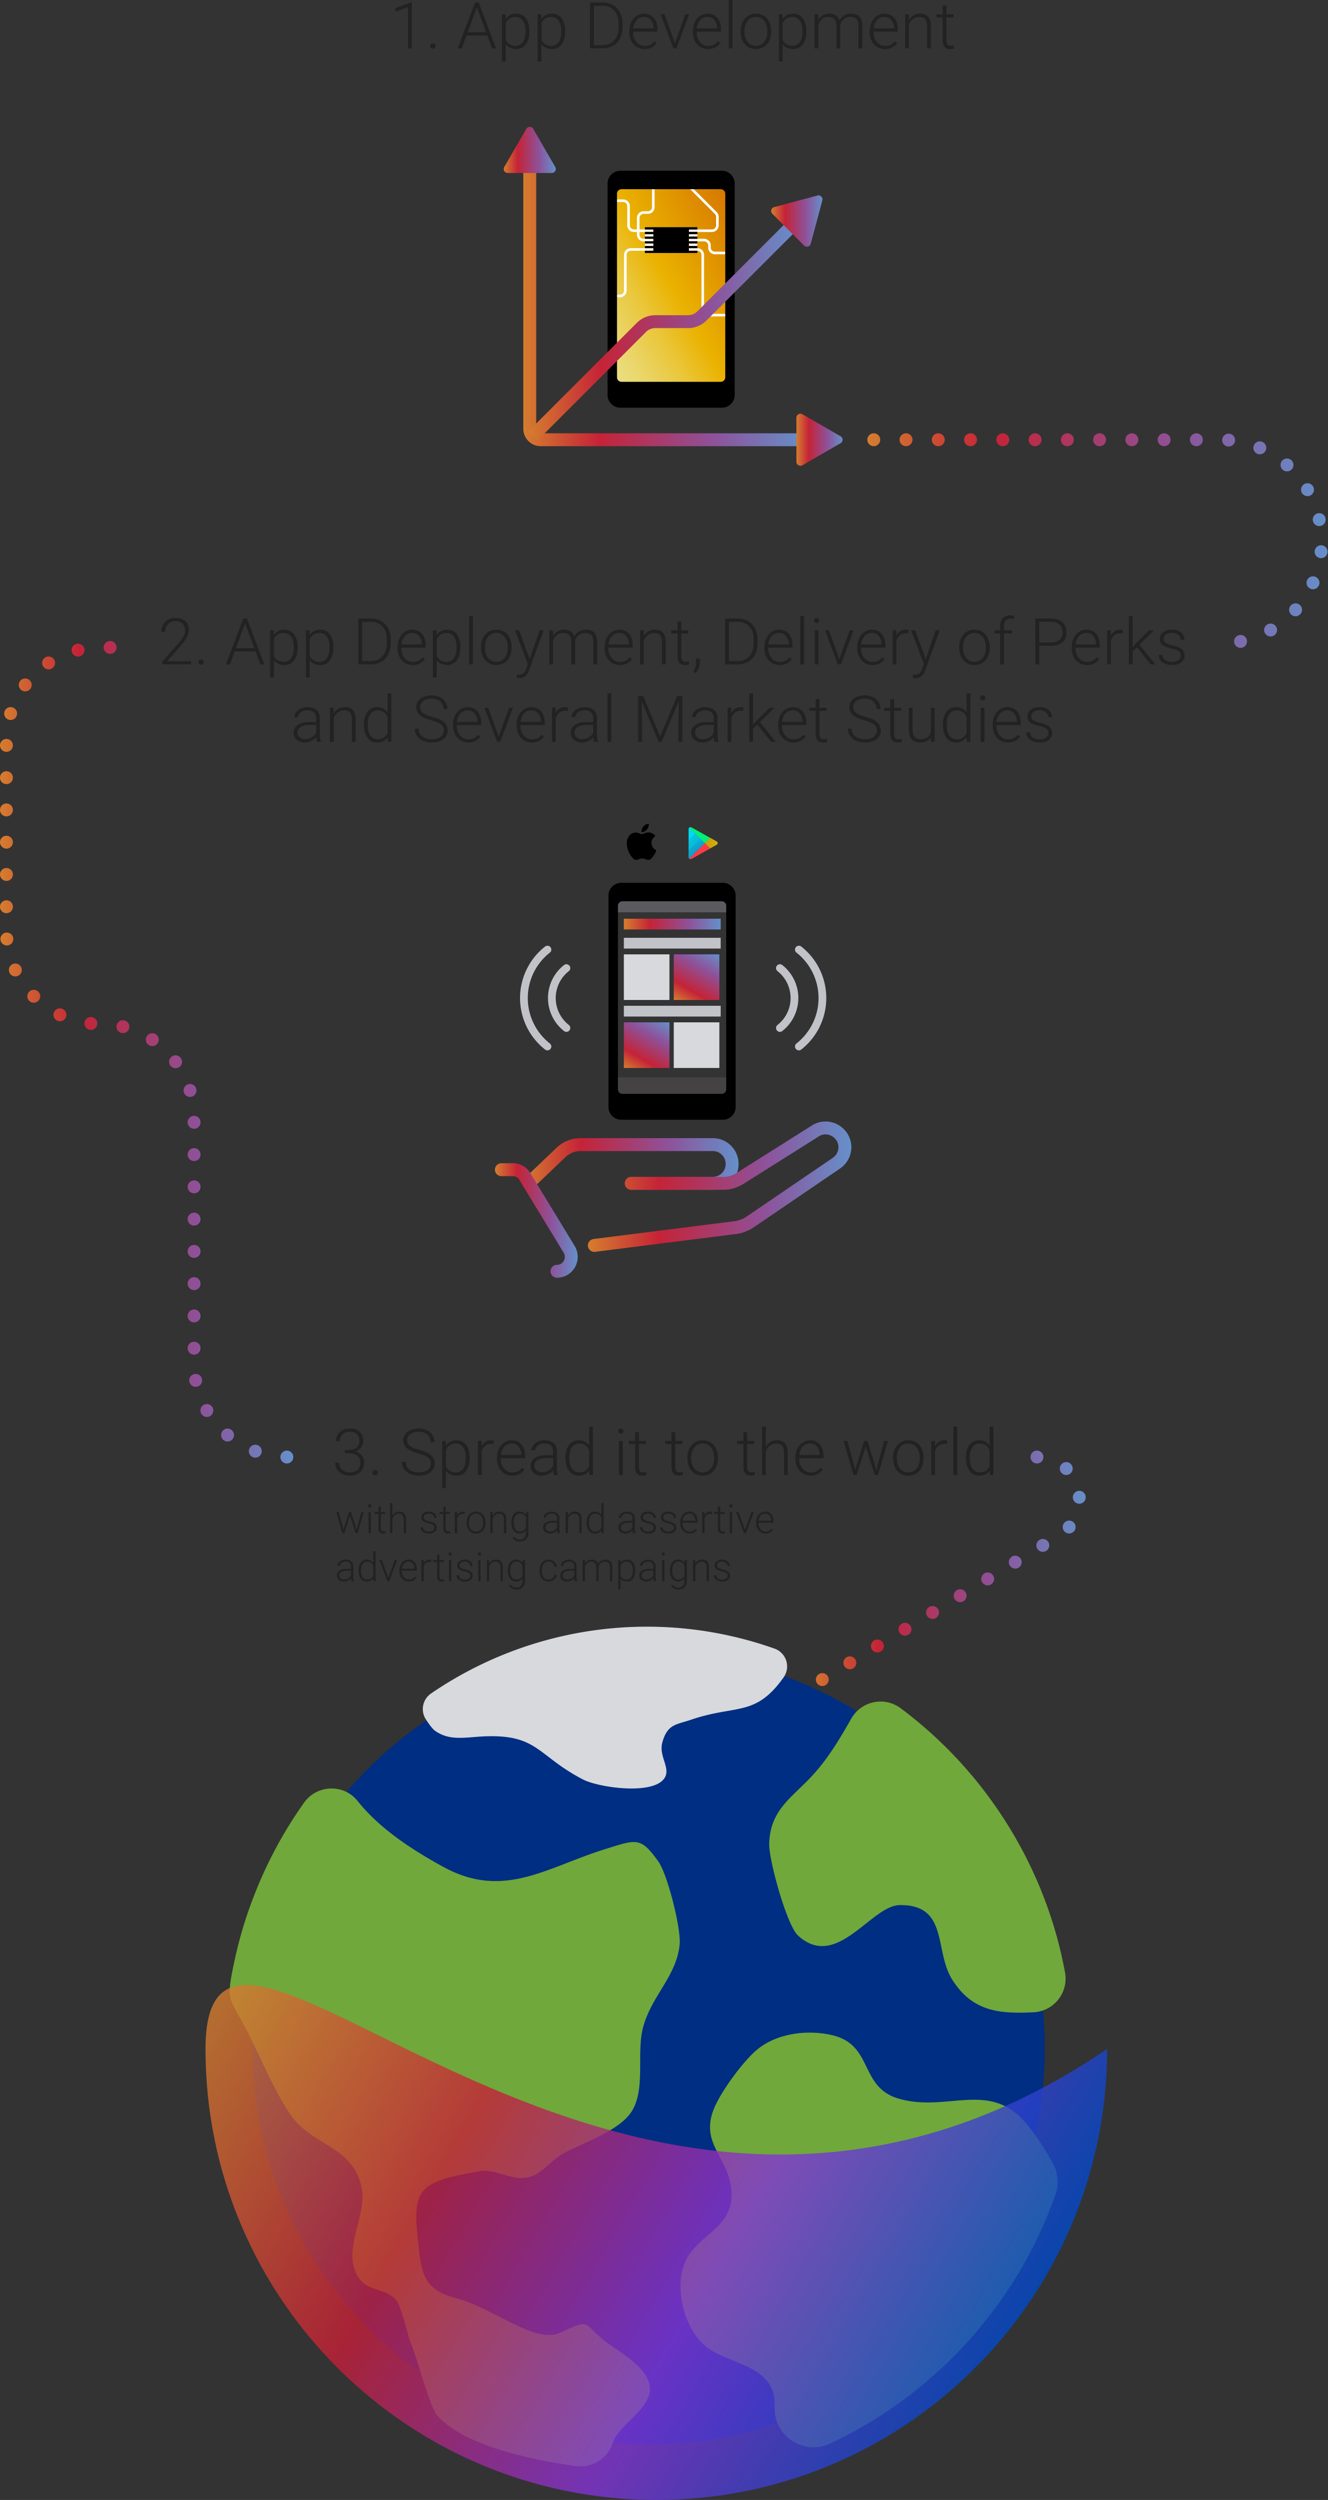 <svg id="Camada_1" data-name="Camada 1" xmlns="http://www.w3.org/2000/svg" xmlns:xlink="http://www.w3.org/1999/xlink" viewBox="0 0 2058.2 3873.47"><rect x="0" y="0" width="2058.2" height="3873.47" fill="#333333" stroke="none"/><defs><style>.cls-1,.cls-10,.cls-145,.cls-146,.cls-147,.cls-16,.cls-17,.cls-18,.cls-23,.cls-6,.cls-7{fill:none;}.cls-2{fill:#002e82;}.cls-3{fill:#70a83b;}.cls-4{fill:#d8d9dd;}.cls-5{fill:url(#Gradiente_sem_nome_16);}.cls-6{stroke:#fff;stroke-width:4px;}.cls-145,.cls-146,.cls-147,.cls-23,.cls-6,.cls-7{stroke-miterlimit:10;}.cls-10,.cls-145,.cls-146,.cls-147,.cls-16,.cls-17,.cls-18,.cls-7{stroke-width:20px;}.cls-7{stroke:url(#linear-gradient);}.cls-8{fill:url(#linear-gradient-2);}.cls-9{fill:url(#linear-gradient-3);}.cls-10,.cls-16,.cls-17,.cls-18{stroke-linejoin:round;}.cls-10{stroke:url(#linear-gradient-4);}.cls-11{fill:url(#linear-gradient-5);}.cls-12{fill:#fff;}.cls-13{fill:#222;}.cls-14{fill:#444242;}.cls-15{fill:#5b5b5f;}.cls-145,.cls-146,.cls-147,.cls-16,.cls-17,.cls-18,.cls-23{stroke-linecap:round;}.cls-16{stroke:url(#linear-gradient-6);}.cls-17{stroke:url(#linear-gradient-7);}.cls-18{stroke:url(#linear-gradient-8);}.cls-19{fill:#c2c3c9;}.cls-20{fill:url(#linear-gradient-9);}.cls-21{fill:url(#linear-gradient-10);}.cls-22{fill:url(#linear-gradient-11);}.cls-23{stroke:#c2c3c9;stroke-width:12px;}.cls-24{clip-path:url(#clip-path);}.cls-25{fill:#00a0ff;}.cls-26{fill:#00a1ff;}.cls-27{fill:#00a2ff;}.cls-28{fill:#00a3ff;}.cls-29{fill:#00a4ff;}.cls-30{fill:#00a5ff;}.cls-31{fill:#00a6ff;}.cls-32{fill:#00a7ff;}.cls-33{fill:#00a8ff;}.cls-34{fill:#00a9ff;}.cls-35{fill:#0af;}.cls-36{fill:#00abff;}.cls-37{fill:#00acff;}.cls-38{fill:#00adff;}.cls-39{fill:#00aeff;}.cls-40{fill:#00b0ff;}.cls-41{fill:#00b1ff;}.cls-42{fill:#00b2ff;}.cls-43{fill:#00b3ff;}.cls-44{fill:#00b4ff;}.cls-45{fill:#00b5ff;}.cls-46{fill:#00b6ff;}.cls-47{fill:#00b7ff;}.cls-48{fill:#00b8ff;}.cls-49{fill:#00b9ff;}.cls-50{fill:#00baff;}.cls-51{fill:#0bf;}.cls-52{fill:#00bcff;}.cls-53{fill:#00bdff;}.cls-54{fill:#00beff;}.cls-55{fill:#00bfff;}.cls-56{fill:#00c0ff;}.cls-57{fill:#00c1ff;}.cls-58{fill:#00c2ff;}.cls-59{fill:#00c3ff;}.cls-60{fill:#00c4ff;}.cls-61{fill:#00c5ff;}.cls-62{fill:#00c6ff;}.cls-63{fill:#00c7ff;}.cls-64{fill:#00c9ff;}.cls-65{fill:#00caff;}.cls-66{fill:#00cbff;}.cls-67{fill:#0cf;}.cls-68{fill:#00cdff;}.cls-69{fill:#00ceff;}.cls-70{fill:#00cfff;}.cls-71{fill:#00d0ff;}.cls-72{fill:#00d1ff;}.cls-73{fill:#00d2ff;}.cls-74{fill:#00d3ff;}.cls-75{fill:#00d4ff;}.cls-76{fill:#00d5ff;}.cls-77{fill:#00d6ff;}.cls-78{fill:#00d7ff;}.cls-79{fill:#00d9ff;}.cls-80{fill:#00daff;}.cls-81{fill:#00dbff;}.cls-82{fill:#00dcff;}.cls-83{fill:#0df;}.cls-84{fill:#00deff;}.cls-85{fill:#00dfff;}.cls-86{fill:#00e0ff;}.cls-87{fill:#00e2ff;}.cls-88{fill:#00e3ff;}.cls-89{clip-path:url(#clip-path-2);}.cls-90{fill:#ffdf00;}.cls-91{fill:#ffde00;}.cls-92{fill:#fd0;}.cls-93{fill:#ffdc00;}.cls-94{fill:#ffdb00;}.cls-95{fill:#ffda00;}.cls-96{fill:#ffd900;}.cls-97{fill:#ffd800;}.cls-98{fill:gold;}.cls-99{fill:#ffd600;}.cls-100{fill:#ffd500;}.cls-101{fill:#ffd400;}.cls-102{fill:#ffd300;}.cls-103{fill:#ffd200;}.cls-104{fill:#ffd100;}.cls-105{fill:#ffd000;}.cls-106{fill:#ffcf00;}.cls-107{fill:#ffcd00;}.cls-108{fill:#fc0;}.cls-109{fill:#ffcb00;}.cls-110{fill:#ffca00;}.cls-111{fill:#ffc900;}.cls-112{fill:#ffc800;}.cls-113{fill:#ffc700;}.cls-114{fill:#ffc600;}.cls-115{fill:#ffc500;}.cls-116{fill:#ffc400;}.cls-117{fill:#ffc300;}.cls-118{fill:#ffc200;}.cls-119{fill:#ffc100;}.cls-120{fill:#ffc000;}.cls-121{fill:#ffbf00;}.cls-122{fill:#ffbe00;}.cls-123{fill:#ffbd00;}.cls-124{fill:#ffbc00;}.cls-125{fill:#fb0;}.cls-126{clip-path:url(#clip-path-3);}.cls-127{fill:#ff3a44;}.cls-128{fill:#fe3945;}.cls-129{fill:#fd3945;}.cls-130{fill:#fc3846;}.cls-131{fill:#fb3746;}.cls-132{fill:#fa3747;}.cls-133{fill:#f93647;}.cls-134{fill:#f83548;}.cls-135{fill:#f73448;}.cls-136{fill:#f63449;}.cls-137{fill:#f53349;}.cls-138{fill:#f4324a;}.cls-139{fill:#f3324a;}.cls-140{fill:#f2314b;}.cls-141{fill:#f1304b;}.cls-142{fill:#f0304c;}.cls-143{clip-path:url(#clip-path-4);}.cls-144{fill:#00f076;}.cls-145,.cls-146,.cls-147{stroke-dasharray:0 50;}.cls-145{stroke:url(#Gradiente_sem_nome_33);}.cls-146{stroke:url(#Gradiente_sem_nome_33-2);}.cls-147{stroke:url(#Gradiente_sem_nome_33-3);}.cls-148{opacity:0.8;fill:url(#Gradiente_sem_nome_100);}</style><linearGradient id="Gradiente_sem_nome_16" x1="906.37" y1="520.5" x2="1172.82" y2="366.66" gradientUnits="userSpaceOnUse"><stop offset="0" stop-color="#eadf84"/><stop offset="0.07" stop-color="#eadc7b"/><stop offset="0.18" stop-color="#ead362"/><stop offset="0.33" stop-color="#eac639"/><stop offset="0.5" stop-color="#eab201"/><stop offset="0.5" stop-color="#eab200"/><stop offset="1" stop-color="#d67600"/></linearGradient><linearGradient id="linear-gradient" x1="868.91" y1="630.13" x2="1305.33" y2="630.13" gradientUnits="userSpaceOnUse"><stop offset="0" stop-color="#d57d2f"/><stop offset="0.27" stop-color="#c52337"/><stop offset="0.67" stop-color="#8e5199"/><stop offset="1" stop-color="#6590ca"/></linearGradient><linearGradient id="linear-gradient-2" x1="838.57" y1="389.29" x2="919.26" y2="389.29" xlink:href="#linear-gradient"/><linearGradient id="linear-gradient-3" x1="1292.2" y1="838.34" x2="1363.72" y2="838.34" xlink:href="#linear-gradient"/><linearGradient id="linear-gradient-4" x1="876.35" y1="668.14" x2="1295.93" y2="668.14" xlink:href="#linear-gradient"/><linearGradient id="linear-gradient-5" x1="1253.07" y1="499.45" x2="1332.57" y2="499.45" xlink:href="#linear-gradient"/><linearGradient id="linear-gradient-6" x1="867.75" y1="1960.43" x2="1202.56" y2="1960.43" xlink:href="#linear-gradient"/><linearGradient id="linear-gradient-7" x1="968.98" y1="1995.68" x2="1377.36" y2="1995.68" xlink:href="#linear-gradient"/><linearGradient id="linear-gradient-8" x1="824.92" y1="2048.04" x2="953.27" y2="2048.04" xlink:href="#linear-gradient"/><linearGradient id="linear-gradient-9" x1="978.08" y1="1661.19" x2="1026.36" y2="1577.57" xlink:href="#linear-gradient"/><linearGradient id="linear-gradient-10" x1="966.88" y1="1431.79" x2="1116.96" y2="1431.79" xlink:href="#linear-gradient"/><linearGradient id="linear-gradient-11" x1="1055.45" y1="1555.86" x2="1103.73" y2="1472.24" xlink:href="#linear-gradient"/><clipPath id="clip-path" transform="translate(-57.86 -157)"><path class="cls-1" d="M1126,1439.29a3.83,3.83,0,0,0-.91,2.71v42.74a3.85,3.85,0,0,0,.91,2.72l.14.13,24.23-23.94v-.57l-24.23-23.93Z"/></clipPath><clipPath id="clip-path-2" transform="translate(-57.86 -157)"><path class="cls-1" d="M1158.41,1471.63l-8.07-8v-.57l8.08-8,.18.11,9.57,5.37c2.73,1.53,2.73,4,0,5.58l-9.57,5.37Z"/></clipPath><clipPath id="clip-path-3" transform="translate(-57.86 -157)"><path class="cls-1" d="M1158.6,1471.53l-8.26-8.16L1126,1487.46c.91.94,2.39,1,4.07.11l28.56-16"/></clipPath><clipPath id="clip-path-4" transform="translate(-57.86 -157)"><path class="cls-1" d="M1158.6,1455.21l-28.56-16c-1.68-.93-3.16-.82-4.07.13l24.37,24.08Z"/></clipPath><linearGradient id="Gradiente_sem_nome_33" x1="1402.07" y1="2541.83" x2="2116.06" y2="2541.83" gradientTransform="matrix(1, 0, 0, -1, 0, 3537.99)" xlink:href="#linear-gradient"/><linearGradient id="Gradiente_sem_nome_33-2" x1="57.86" y1="1787.36" x2="514.06" y2="1787.36" xlink:href="#linear-gradient"/><linearGradient id="Gradiente_sem_nome_33-3" x1="1304.22" y1="2592.46" x2="1740.73" y2="2592.46" xlink:href="#linear-gradient"/><linearGradient id="Gradiente_sem_nome_100" x1="442.57" y1="3168.36" x2="1592.9" y2="3832.5" gradientUnits="userSpaceOnUse"><stop offset="0" stop-color="#d57d2f"/><stop offset="0.33" stop-color="#c51f37"/><stop offset="0.66" stop-color="#8434d5"/><stop offset="1" stop-color="#004aca"/></linearGradient></defs><title>steps</title><circle class="cls-2" cx="1005.3" cy="3173.77" r="613.93"/><path class="cls-3" d="M1061.58,3873.51c17.71-37-34.75-66.65-61-85.47-40.52-29.08-23.58-41.1-73.43-17.13-40.09,19.27-101.8-37.35-164.5-53.69-51.68-13.46-51.95-44-57.1-89.6-9.09-80.45,2.7-90.66,97.16-106.69,23.29-3.95,48.08,15.55,74,9.64,20.67-4.7,35.88-27.13,53.7-36.73,31.7-17.06,87.32-35.23,106.46-65.38,21.71-34.2,7.47-89.2,17.17-128.33,12.32-49.72,52.5-80.75,57.19-130.48,2.33-24.68-18.84-108.74-33.13-128.59-27.47-38.17-33.07-34.49-83.53-18.64-90.75,28.5-156.57,78.13-249.7,27.09-42.12-23.09-96.33-56.26-132.74-102C590.63,2920.45,549,2922,529,2950.23a660.49,660.49,0,0,0-74.33,136.2,652.27,652.27,0,0,0-32.4,104.22c-14.36,65.91-10.47,59.8,13.39,103.54,21.21,38.89,46.86,103.15,73.27,140.35,33.58,47.3,93.12,47,108.57,108.21,11.64,46.1-30.4,97.2-5.27,141.3,13.7,24,44.39,17.81,59.36,36.63,9.4,11.83,18.5,56.61,23.36,67.78,8.52,19.55,29.39,98.11,39.64,110.11,38.74,45.37,138.18,68.46,214.93,79.3,25,3.54,49.47-10.8,57.54-34.72C1015.77,3917.2,1048.44,3900.94,1061.58,3873.51Z" transform="translate(-57.86 -157)"/><path class="cls-3" d="M1250,3014.16c-.54,24.7,27.06,125.5,44.57,141.67,59.75,55.22,113.15-46.18,157.38-47,76-1.34,53.92,70.49,81.15,114.52,32.52,52.57,77.21,53.66,126.26,51.52a52.25,52.25,0,0,0,49.14-61.6c-29.87-162.93-122-310.68-254.94-409.62-25.07-18.66-60.85-11-76.34,16.15-17,29.68-33.59,58.4-57.93,85.63C1287.38,2941.17,1251.21,2959.62,1250,3014.16Z" transform="translate(-57.86 -157)"/><path class="cls-1" d="M1063.16,3944.7a614,614,0,0,0,176.6-25.79c-12.43-33.6,17.37-79.17.55-112-17-33.3-66.26-35.57-92.83-58.06-25.67-21.73-39.44-65.7-33.56-101.34,9.53-57.74,78.13-57.9,70.08-122-5.53-44.08-43.27-63.1-24.63-110.59,9.45-24.07,40.29-66.31,60.17-83.43,27.06-23.29,69.78-29.84,106.35-21.64,60.22,13.51,38.32,73.74,95.43,90,68.32,19.47,127.76-26.55,179.25,34.51,19.19,22.76,34.65,49.69,49.48,77.2a613.56,613.56,0,0,0,27-180.71c0-339.07-274.87-613.94-613.93-613.94S449.22,2991.7,449.22,3330.77,724.09,3944.7,1063.16,3944.7Z" transform="translate(-57.86 -157)"/><path class="cls-3" d="M1451.31,3408.84c-62.66-17.85-38.64-83.93-104.7-98.75-40.12-9-87-1.81-116.68,23.74-21.81,18.78-55.65,65.13-66,91.53-20.45,52.11,20.95,73,27,121.33,8.83,70.39-66.43,70.56-76.89,133.9-6.45,39.11,8.66,87.36,36.82,111.19,29.15,24.68,83.14,27.17,101.84,63.7,4.83,9.43,6.16,19.8,5.73,30.65-1.77,45.29,45.17,76.16,86.18,56.88,162.13-76.23,288.91-215.21,349.06-385.63a60,60,0,0,0-4.53-49.7c-12.42-21.76-25.69-42.6-41.18-61C1591.47,3379.71,1526.26,3430.2,1451.31,3408.84Z" transform="translate(-57.86 -157)"/><path class="cls-4" d="M731.78,2838.47c23.25,16.62,47.17,10.14,76.33,8.9,83.51-3.55,81.94,29.57,153.13,66.7,23.7,12.36,106,24.47,125.51-.69,12.32-15.88-8.5-34.25-2.34-56.68,7.87-28.66,21.71-27.34,44.71-35.2,69.49-23.76,99.33-3.83,143-65.25l.25-.36a29.25,29.25,0,0,0-14.09-44.49A592.31,592.31,0,0,0,725.81,2781a29.23,29.23,0,0,0-7.86,40.11C723.64,2829.81,728.76,2836.3,731.78,2838.47Z" transform="translate(-57.86 -157)"/><rect class="cls-5" x="951.26" y="288.91" width="176.67" height="309.33"/><path class="cls-6" d="M1057.36,514.48h-17a8.36,8.36,0,0,1-8.36-8.36V476.37a8.36,8.36,0,0,0-8.36-8.36h-17" transform="translate(-57.86 -157)"/><path class="cls-6" d="M1138.65,529h10.44a8.36,8.36,0,0,1,8.36,8.36v3.25a8.36,8.36,0,0,0,8.36,8.37h16.13" transform="translate(-57.86 -157)"/><path class="cls-6" d="M1057.36,529h-2a8.36,8.36,0,0,1-8.36-8.36V494.7a8.36,8.36,0,0,1,8.36-8.36H1062a8.36,8.36,0,0,0,8.36-8.36V450.15" transform="translate(-57.86 -157)"/><path class="cls-6" d="M1057.36,543.54h-22a8.36,8.36,0,0,0-8.36,8.36v55.33a8.36,8.36,0,0,1-8.36,8.36H1006.7" transform="translate(-57.86 -157)"/><path class="cls-6" d="M1138.65,514.48h22.69a8.37,8.37,0,0,0,8.36-8.36V493a8.37,8.37,0,0,0-2.45-5.91l-42.92-42.92" transform="translate(-57.86 -157)"/><path class="cls-6" d="M1138.65,543.54h0a8.36,8.36,0,0,1,8.36,8.36v85a8.36,8.36,0,0,0,8.36,8.36h32.83" transform="translate(-57.86 -157)"/><path d="M999.48,441.39v327.5a19.81,19.81,0,0,0,19.81,19.81h157.42a19.81,19.81,0,0,0,19.82-19.81V441.39a19.81,19.81,0,0,0-19.82-19.81H1019.29A19.81,19.81,0,0,0,999.48,441.39ZM1174.9,748.6H1021.11a7,7,0,0,1-7-7.05V457.2a7,7,0,0,1,7-7.05H1174.9a7,7,0,0,1,7,7.05V741.55A7,7,0,0,1,1174.9,748.6Z" transform="translate(-57.86 -157)"/><path class="cls-7" d="M878.91,411.92V821.34a17,17,0,0,0,17,17h409.42" transform="translate(-57.86 -157)"/><path class="cls-8" d="M839.41,415.76l34.13-59.13a6.2,6.2,0,0,1,10.74,0l34.14,59.13a6.2,6.2,0,0,1-5.37,9.29H844.77A6.19,6.19,0,0,1,839.41,415.76Z" transform="translate(-57.86 -157)"/><path class="cls-9" d="M1301.5,877.85l59.12-34.14a6.19,6.19,0,0,0,0-10.73l-59.12-34.14a6.2,6.2,0,0,0-9.3,5.36v68.28A6.2,6.2,0,0,0,1301.5,877.85Z" transform="translate(-57.86 -157)"/><path class="cls-10" d="M883.42,832.86,1052,664.26a30.43,30.43,0,0,1,21.51-8.91h50.78a30.39,30.39,0,0,0,21.51-8.91l143-143" transform="translate(-57.86 -157)"/><path class="cls-11" d="M1314.38,534.61l18-67.1a6.2,6.2,0,0,0-7.59-7.59l-67.11,18a6.2,6.2,0,0,0-2.77,10.37L1304,537.38A6.2,6.2,0,0,0,1314.38,534.61Z" transform="translate(-57.86 -157)"/><rect x="1012.49" y="352.03" width="55.22" height="39.96"/><rect x="999.49" y="352.03" width="13.04" height="3.63"/><rect class="cls-12" x="999.49" y="355.66" width="13.04" height="3.63"/><rect x="999.49" y="359.3" width="13.04" height="3.63"/><rect class="cls-12" x="999.49" y="362.93" width="13.04" height="3.63"/><rect x="999.49" y="366.56" width="13.04" height="3.63"/><rect class="cls-12" x="999.49" y="370.19" width="13.04" height="3.63"/><rect x="999.49" y="373.83" width="13.04" height="3.63"/><rect class="cls-12" x="999.49" y="377.46" width="13.04" height="3.63"/><rect x="999.49" y="381.09" width="13.04" height="3.63"/><rect x="999.49" y="388.36" width="13.04" height="3.63"/><rect class="cls-12" x="999.49" y="384.72" width="13.04" height="3.63"/><rect x="1067.75" y="352.03" width="13.04" height="3.63"/><rect class="cls-12" x="1067.75" y="355.66" width="13.04" height="3.63"/><rect x="1067.75" y="359.3" width="13.04" height="3.63"/><rect class="cls-12" x="1067.75" y="362.93" width="13.04" height="3.63"/><rect x="1067.75" y="366.56" width="13.04" height="3.63"/><rect class="cls-12" x="1067.75" y="370.19" width="13.04" height="3.63"/><rect x="1067.75" y="373.83" width="13.04" height="3.63"/><rect class="cls-12" x="1067.75" y="377.46" width="13.04" height="3.63"/><rect x="1067.75" y="381.09" width="13.04" height="3.63"/><rect x="1067.75" y="388.36" width="13.04" height="3.63"/><rect class="cls-12" x="1067.75" y="384.72" width="13.04" height="3.63"/><path class="cls-13" d="M696,232h-5.85V167.93l-19.34,7.18v-5.47l24.22-9h1Z" transform="translate(-57.86 -157)"/><path class="cls-13" d="M724.63,228.48a4.08,4.08,0,0,1,1.1-2.9,3.93,3.93,0,0,1,3-1.2,4,4,0,0,1,3.07,1.2,4.06,4.06,0,0,1,1.13,2.9,3.76,3.76,0,0,1-1.13,2.81,4.19,4.19,0,0,1-3.07,1.1,4.13,4.13,0,0,1-3-1.1A3.77,3.77,0,0,1,724.63,228.48Z" transform="translate(-57.86 -157)"/><path class="cls-13" d="M813.1,212H780.83l-7.33,20h-6.29l26.9-71.1h5.71L826.73,232h-6.25ZM782.68,207H811.2l-14.26-38.72Z" transform="translate(-57.86 -157)"/><path class="cls-13" d="M878.29,206.12q0,12.34-5.47,19.6A17.41,17.41,0,0,1,858.17,233q-10.83,0-16.6-7.61v26.95h-5.81V179.16h5.42l.29,7.48q5.71-8.46,16.56-8.45,9.47,0,14.86,7.18t5.4,19.92Zm-5.86-1q0-10.11-4.15-16a13.37,13.37,0,0,0-11.57-5.86,15.4,15.4,0,0,0-15.14,10.1v25.35a15.54,15.54,0,0,0,6,6.93,17.35,17.35,0,0,0,9.23,2.39,13.25,13.25,0,0,0,11.49-5.88Q872.43,216.28,872.43,205.09Z" transform="translate(-57.86 -157)"/><path class="cls-13" d="M933.71,206.12q0,12.34-5.47,19.6A17.41,17.41,0,0,1,913.59,233q-10.83,0-16.6-7.61v26.95h-5.81V179.16h5.42l.29,7.48q5.72-8.46,16.56-8.45,9.46,0,14.86,7.18t5.4,19.92Zm-5.86-1q0-10.11-4.15-16a13.37,13.37,0,0,0-11.57-5.86A15.4,15.4,0,0,0,897,193.37v25.35a15.54,15.54,0,0,0,6,6.93,17.35,17.35,0,0,0,9.23,2.39,13.25,13.25,0,0,0,11.49-5.88Q927.85,216.28,927.85,205.09Z" transform="translate(-57.86 -157)"/><path class="cls-13" d="M972.33,232V160.9h19.88a30.94,30.94,0,0,1,15.67,4,27.64,27.64,0,0,1,10.82,11.4,36,36,0,0,1,3.88,16.9v6.54a36,36,0,0,1-3.86,16.9A27.45,27.45,0,0,1,1007.86,228a31.89,31.89,0,0,1-16.09,4Zm6-66v60.94h13.48q11.22,0,18-7.45t6.79-20.16v-6.26q0-12.26-6.69-19.64T992.3,166Z" transform="translate(-57.86 -157)"/><path class="cls-13" d="M1056.9,233a22.87,22.87,0,0,1-12.18-3.32,22.63,22.63,0,0,1-8.47-9.25,28.85,28.85,0,0,1-3-13.31V205a31.11,31.11,0,0,1,3-13.72,23.52,23.52,0,0,1,8.22-9.59,20.3,20.3,0,0,1,11.43-3.49q9.62,0,15.26,6.57t5.64,17.94V206H1039v1.12q0,9,5.15,15a16.4,16.4,0,0,0,13,6,19,19,0,0,0,8.27-1.71,18.25,18.25,0,0,0,6.52-5.47l3.66,2.79Q1069.17,233,1056.9,233Zm-1.07-49.8a14.61,14.61,0,0,0-11.11,4.83q-4.52,4.84-5.49,13h31.69v-.63c-.17-5.08-1.61-9.22-4.35-12.41A13.45,13.45,0,0,0,1055.83,183.17Z" transform="translate(-57.86 -157)"/><path class="cls-13" d="M1103.92,223.94,1120,179.16h6L1106.27,232h-4.74l-19.82-52.84h6Z" transform="translate(-57.86 -157)"/><path class="cls-13" d="M1155.39,233a22.87,22.87,0,0,1-12.18-3.32,22.57,22.57,0,0,1-8.47-9.25,28.85,28.85,0,0,1-3-13.31V205a31.1,31.1,0,0,1,3-13.72,23.54,23.54,0,0,1,8.23-9.59,20.28,20.28,0,0,1,11.43-3.49q9.62,0,15.25,6.57t5.64,17.94V206h-37.69v1.12q0,9,5.15,15a16.36,16.36,0,0,0,13,6,19,19,0,0,0,8.28-1.71,18.33,18.33,0,0,0,6.52-5.47l3.66,2.79Q1167.64,233,1155.39,233Zm-1.07-49.8a14.61,14.61,0,0,0-11.11,4.83q-4.51,4.84-5.5,13h31.69v-.63q-.24-7.62-4.34-12.41A13.48,13.48,0,0,0,1154.32,183.17Z" transform="translate(-57.86 -157)"/><path class="cls-13" d="M1193.13,232h-5.86V157h5.86Z" transform="translate(-57.86 -157)"/><path class="cls-13" d="M1205.78,204.8a31.07,31.07,0,0,1,3-13.72,22.18,22.18,0,0,1,20.59-12.89q10.54,0,17.09,7.4t6.54,19.6v1.22a31.32,31.32,0,0,1-3,13.79,22,22,0,0,1-8.32,9.45,22.78,22.78,0,0,1-12.26,3.32q-10.5,0-17.06-7.39T1205.78,206Zm5.86,1.61q0,9.48,4.91,15.55a16.6,16.6,0,0,0,25.68,0q4.9-6.08,4.91-16V204.8a26.79,26.79,0,0,0-2.25-11.08,18.05,18.05,0,0,0-6.3-7.79,16.07,16.07,0,0,0-9.27-2.76,15.61,15.61,0,0,0-12.75,6.13q-4.93,6.12-4.93,16Z" transform="translate(-57.86 -157)"/><path class="cls-13" d="M1307.49,206.12q0,12.34-5.47,19.6a17.41,17.41,0,0,1-14.65,7.25q-10.83,0-16.6-7.61v26.95H1265V179.16h5.42l.29,7.48q5.71-8.46,16.56-8.45,9.46,0,14.86,7.18t5.4,19.92Zm-5.86-1q0-10.11-4.15-16a13.38,13.38,0,0,0-11.57-5.86,15.4,15.4,0,0,0-15.14,10.1v25.35a15.54,15.54,0,0,0,6,6.93A17.34,17.34,0,0,0,1286,228a13.26,13.26,0,0,0,11.5-5.88Q1301.63,216.28,1301.63,205.09Z" transform="translate(-57.86 -157)"/><path class="cls-13" d="M1325.75,179.16l.2,8.6a19.57,19.57,0,0,1,7.32-7.18,20.16,20.16,0,0,1,9.77-2.39q12.49,0,15.87,10.25a19.76,19.76,0,0,1,7.56-7.59,21,21,0,0,1,10.45-2.66q17,0,17.34,18.55V232h-5.86V197.18q-.06-7.08-3.05-10.5t-9.79-3.41a15.56,15.56,0,0,0-10.65,4.07,14.4,14.4,0,0,0-4.83,9.7v35h-5.86V196.74q-.06-6.78-3.2-10.13t-9.69-3.34a14.76,14.76,0,0,0-9.48,3.15,18.41,18.41,0,0,0-5.85,9.35V232h-5.86V179.16Z" transform="translate(-57.86 -157)"/><path class="cls-13" d="M1429.51,233a22.87,22.87,0,0,1-12.18-3.32,22.57,22.57,0,0,1-8.47-9.25,28.85,28.85,0,0,1-3-13.31V205a31.1,31.1,0,0,1,3-13.72,23.62,23.62,0,0,1,8.23-9.59,20.28,20.28,0,0,1,11.43-3.49q9.61,0,15.26,6.57t5.63,17.94V206h-37.69v1.12q0,9,5.15,15a16.38,16.38,0,0,0,13,6,19,19,0,0,0,8.28-1.71,18.33,18.33,0,0,0,6.52-5.47l3.66,2.79Q1441.78,233,1429.51,233Zm-1.07-49.8a14.61,14.61,0,0,0-11.11,4.83q-4.51,4.84-5.5,13h31.69v-.63q-.24-7.62-4.34-12.41A13.48,13.48,0,0,0,1428.44,183.17Z" transform="translate(-57.86 -157)"/><path class="cls-13" d="M1466.28,179.16l.19,9a21,21,0,0,1,7.43-7.45,19.25,19.25,0,0,1,9.81-2.56q8.49,0,12.65,4.78t4.2,14.36V232h-5.81V197.28q-.06-7.08-3-10.55t-9.45-3.46a14.78,14.78,0,0,0-9.59,3.39,19.93,19.93,0,0,0-6.18,9.15V232h-5.81V179.16Z" transform="translate(-57.86 -157)"/><path class="cls-13" d="M1524.73,165.64v13.52h10.93V184h-10.93v35.24c0,2.94.52,5.12,1.58,6.55s2.83,2.15,5.3,2.15a36.93,36.93,0,0,0,4.74-.48l.24,4.74a19,19,0,0,1-6.25.82q-6,0-8.74-3.49t-2.73-10.28V184h-9.72v-4.79h9.72V165.64Z" transform="translate(-57.86 -157)"/><path class="cls-13" d="M354.12,1186.44H309.59V1182L334,1154.31a63.4,63.4,0,0,0,8.4-11.52,19.13,19.13,0,0,0,2.35-8.84q0-6.73-4-10.67t-10.89-3.93a15.35,15.35,0,0,0-11.59,4.59q-4.42,4.59-4.42,11.92H308a22.29,22.29,0,0,1,2.71-10.94,19.4,19.4,0,0,1,7.71-7.74,22.94,22.94,0,0,1,11.4-2.81q9.76,0,15.26,5.13t5.49,14a23.64,23.64,0,0,1-3.1,10.89q-3.09,5.91-10.91,14.75l-19.82,22.41h37.35Z" transform="translate(-57.86 -157)"/><path class="cls-13" d="M365.4,1182.93a4.17,4.17,0,0,1,1.1-2.91,4,4,0,0,1,3.05-1.19,4.05,4.05,0,0,1,3.08,1.19,4.14,4.14,0,0,1,1.12,2.91,3.81,3.81,0,0,1-1.12,2.81,4.23,4.23,0,0,1-3.08,1.09,4.13,4.13,0,0,1-3.05-1.09A3.83,3.83,0,0,1,365.4,1182.93Z" transform="translate(-57.86 -157)"/><path class="cls-13" d="M453.88,1166.47H421.6l-7.32,20H408l26.9-71.09h5.71l26.91,71.09h-6.25Zm-30.42-5.08H452l-14.26-38.72Z" transform="translate(-57.86 -157)"/><path class="cls-13" d="M519.06,1160.56q0,12.36-5.47,19.61a17.42,17.42,0,0,1-14.65,7.25q-10.83,0-16.6-7.62v27h-5.81v-73.15H482l.3,7.47q5.7-8.44,16.55-8.45,9.46,0,14.87,7.18t5.39,19.92Zm-5.86-1q0-10.11-4.15-16a13.4,13.4,0,0,0-11.57-5.86,15.43,15.43,0,0,0-15.14,10.11v25.34a15.52,15.52,0,0,0,6,6.94,17.35,17.35,0,0,0,9.23,2.39,13.25,13.25,0,0,0,11.5-5.89Q513.2,1170.72,513.2,1159.54Z" transform="translate(-57.86 -157)"/><path class="cls-13" d="M574.48,1160.56q0,12.36-5.47,19.61a17.42,17.42,0,0,1-14.65,7.25q-10.83,0-16.6-7.62v27H532v-73.15h5.42l.3,7.47q5.7-8.44,16.55-8.45,9.46,0,14.87,7.18t5.39,19.92Zm-5.86-1q0-10.11-4.15-16a13.4,13.4,0,0,0-11.57-5.86,15.43,15.43,0,0,0-15.14,10.11v25.34a15.52,15.52,0,0,0,6,6.94,17.35,17.35,0,0,0,9.23,2.39,13.25,13.25,0,0,0,11.5-5.89Q568.63,1170.72,568.62,1159.54Z" transform="translate(-57.86 -157)"/><path class="cls-13" d="M613.1,1186.44v-71.09H633a30.94,30.94,0,0,1,15.67,4,27.52,27.52,0,0,1,10.82,11.4,36,36,0,0,1,3.88,16.89v6.55a35.89,35.89,0,0,1-3.86,16.89,27.42,27.42,0,0,1-10.86,11.38,31.85,31.85,0,0,1-16.09,4Zm6-66v60.94h13.48q11.22,0,18-7.46t6.79-20.15v-6.26q0-12.27-6.69-19.64t-17.62-7.43Z" transform="translate(-57.86 -157)"/><path class="cls-13" d="M697.67,1187.42a23,23,0,0,1-12.18-3.32,22.63,22.63,0,0,1-8.47-9.25,28.85,28.85,0,0,1-3-13.31v-2.1a31.08,31.08,0,0,1,3-13.72,23.46,23.46,0,0,1,8.22-9.59,20.31,20.31,0,0,1,11.43-3.5q9.61,0,15.26,6.57t5.64,18v3.27H679.8v1.12q0,9,5.16,15a16.39,16.39,0,0,0,13,6,19.08,19.08,0,0,0,8.28-1.71,18.3,18.3,0,0,0,6.51-5.47l3.67,2.78Q709.93,1187.42,697.67,1187.42Zm-1.07-49.8a14.62,14.62,0,0,0-11.11,4.83q-4.51,4.83-5.49,13h31.69v-.64q-.24-7.62-4.35-12.4A13.45,13.45,0,0,0,696.6,1137.62Z" transform="translate(-57.86 -157)"/><path class="cls-13" d="M771.36,1160.56q0,12.36-5.47,19.61a17.44,17.44,0,0,1-14.65,7.25q-10.85,0-16.6-7.62v27h-5.81v-73.15h5.42l.29,7.47q5.72-8.44,16.55-8.45,9.48,0,14.87,7.18t5.4,19.92Zm-5.86-1q0-10.11-4.15-16a13.41,13.41,0,0,0-11.58-5.86,15.43,15.43,0,0,0-15.13,10.11v25.34a15.56,15.56,0,0,0,6,6.94,17.38,17.38,0,0,0,9.23,2.39,13.24,13.24,0,0,0,11.5-5.89Q765.5,1170.72,765.5,1159.54Z" transform="translate(-57.86 -157)"/><path class="cls-13" d="M790.84,1186.44H785v-75h5.86Z" transform="translate(-57.86 -157)"/><path class="cls-13" d="M803.49,1159.25a31,31,0,0,1,3-13.72,22.21,22.21,0,0,1,20.58-12.9q10.54,0,17.09,7.4t6.54,19.61v1.22a31.32,31.32,0,0,1-2.95,13.79,22,22,0,0,1-8.33,9.45,22.84,22.84,0,0,1-12.25,3.32q-10.5,0-17.07-7.4t-6.56-19.6Zm5.85,1.61q0,9.47,4.91,15.55a16.61,16.61,0,0,0,25.69,0q4.9-6.08,4.9-16v-1.12a27,27,0,0,0-2.24-11.09,18.11,18.11,0,0,0-6.3-7.79,16.17,16.17,0,0,0-9.28-2.75,15.6,15.6,0,0,0-12.74,6.12q-4.93,6.13-4.94,16Z" transform="translate(-57.86 -157)"/><path class="cls-13" d="M878.73,1178l15.43-44.43h6.3l-22.56,61.82-1.17,2.73q-4.35,9.61-13.43,9.62a16.55,16.55,0,0,1-4.49-.68l0-4.84,3,.3a10.78,10.78,0,0,0,7-2.13c1.78-1.41,3.28-3.85,4.52-7.3l2.59-7.13-19.92-52.39h6.39Z" transform="translate(-57.86 -157)"/><path class="cls-13" d="M914.81,1133.61l.2,8.6a19.49,19.49,0,0,1,7.32-7.18,20.06,20.06,0,0,1,9.77-2.4q12.49,0,15.87,10.26a19.79,19.79,0,0,1,7.57-7.59,20.89,20.89,0,0,1,10.45-2.67q17,0,17.33,18.56v35.25h-5.86v-34.81q0-7.08-3.05-10.5t-9.79-3.42a15.62,15.62,0,0,0-10.65,4.08,14.4,14.4,0,0,0-4.83,9.69v35h-5.86v-35.25q0-6.8-3.2-10.13t-9.69-3.35a14.71,14.71,0,0,0-9.47,3.15,18.47,18.47,0,0,0-5.86,9.35v36.23H909.2v-52.83Z" transform="translate(-57.86 -157)"/><path class="cls-13" d="M1018.57,1187.42a23,23,0,0,1-12.18-3.32,22.63,22.63,0,0,1-8.47-9.25,28.85,28.85,0,0,1-3-13.31v-2.1a31.08,31.08,0,0,1,3-13.72,23.39,23.39,0,0,1,8.22-9.59,20.31,20.31,0,0,1,11.43-3.5q9.62,0,15.26,6.57t5.64,18v3.27h-37.7v1.12q0,9,5.15,15a16.43,16.43,0,0,0,13,6,19,19,0,0,0,8.27-1.71,18.25,18.25,0,0,0,6.52-5.47l3.66,2.78Q1030.84,1187.42,1018.57,1187.42Zm-1.07-49.8a14.61,14.61,0,0,0-11.11,4.83q-4.51,4.83-5.49,13h31.69v-.64c-.17-5.08-1.61-9.21-4.35-12.4A13.45,13.45,0,0,0,1017.5,1137.62Z" transform="translate(-57.86 -157)"/><path class="cls-13" d="M1055.34,1133.61l.2,9a21,21,0,0,1,7.42-7.44,19.26,19.26,0,0,1,9.81-2.57q8.51,0,12.65,4.79t4.2,14.36v34.66h-5.81v-34.71q-.06-7.08-3-10.55t-9.44-3.47a14.74,14.74,0,0,0-9.6,3.4,19.93,19.93,0,0,0-6.18,9.15v36.18h-5.81v-52.83Z" transform="translate(-57.86 -157)"/><path class="cls-13" d="M1113.79,1120.09v13.52h10.94v4.79h-10.94v35.24c0,2.93.53,5.12,1.58,6.55s2.83,2.15,5.3,2.15a35.61,35.61,0,0,0,4.74-.49l.24,4.75a19,19,0,0,1-6.25.82q-6,0-8.74-3.49t-2.73-10.28V1138.4h-9.72v-4.79h9.72v-13.52Z" transform="translate(-57.86 -157)"/><path class="cls-13" d="M1135.61,1199.72l-3.46-2.53a21.32,21.32,0,0,0,4.59-12.36v-7.57h5.71v6.11Q1142.45,1193.53,1135.61,1199.72Z" transform="translate(-57.86 -157)"/><path class="cls-13" d="M1181.66,1186.44v-71.09h19.87a31,31,0,0,1,15.68,4,27.49,27.49,0,0,1,10.81,11.4,35.88,35.88,0,0,1,3.88,16.89v6.55a35.89,35.89,0,0,1-3.85,16.89,27.5,27.5,0,0,1-10.87,11.38,31.83,31.83,0,0,1-16.09,4Zm6-66v60.94h13.47q11.23,0,18-7.46t6.79-20.15v-6.26q0-12.27-6.69-19.64t-17.63-7.43Z" transform="translate(-57.86 -157)"/><path class="cls-13" d="M1266.23,1187.42a23,23,0,0,1-12.18-3.32,22.57,22.57,0,0,1-8.47-9.25,28.85,28.85,0,0,1-3-13.31v-2.1a31.07,31.07,0,0,1,3-13.72,23.41,23.41,0,0,1,8.23-9.59,20.29,20.29,0,0,1,11.43-3.5q9.61,0,15.25,6.57t5.64,18v3.27h-37.69v1.12q0,9,5.15,15a16.39,16.39,0,0,0,13,6,19,19,0,0,0,8.28-1.71,18.33,18.33,0,0,0,6.52-5.47l3.66,2.78Q1278.48,1187.42,1266.23,1187.42Zm-1.07-49.8a14.61,14.61,0,0,0-11.11,4.83q-4.52,4.83-5.5,13h31.69v-.64q-.24-7.62-4.34-12.4A13.48,13.48,0,0,0,1265.16,1137.62Z" transform="translate(-57.86 -157)"/><path class="cls-13" d="M1304,1186.44h-5.86v-75H1304Z" transform="translate(-57.86 -157)"/><path class="cls-13" d="M1319.5,1118.35a3.9,3.9,0,0,1,1.08-2.79,3.81,3.81,0,0,1,2.92-1.14,3.84,3.84,0,0,1,4.06,3.93,3.82,3.82,0,0,1-1.1,2.77,4,4,0,0,1-3,1.11,3.76,3.76,0,0,1-4-3.88Zm6.89,68.09h-5.86v-52.83h5.86Z" transform="translate(-57.86 -157)"/><path class="cls-13" d="M1358.71,1178.39l16.06-44.78h6l-19.73,52.83h-4.73l-19.83-52.83h6Z" transform="translate(-57.86 -157)"/><path class="cls-13" d="M1410.17,1187.42a23,23,0,0,1-12.18-3.32,22.63,22.63,0,0,1-8.47-9.25,28.85,28.85,0,0,1-3-13.31v-2.1a31.08,31.08,0,0,1,3-13.72,23.46,23.46,0,0,1,8.22-9.59,20.31,20.31,0,0,1,11.43-3.5q9.62,0,15.26,6.57t5.64,18v3.27h-37.7v1.12q0,9,5.16,15a16.39,16.39,0,0,0,13,6,19.08,19.08,0,0,0,8.28-1.71,18.3,18.3,0,0,0,6.51-5.47l3.67,2.78Q1422.43,1187.42,1410.17,1187.42Zm-1.07-49.8a14.62,14.62,0,0,0-11.11,4.83q-4.52,4.83-5.49,13h31.69v-.64q-.24-7.62-4.35-12.4A13.45,13.45,0,0,0,1409.1,1137.62Z" transform="translate(-57.86 -157)"/><path class="cls-13" d="M1465.79,1138.59a21.71,21.71,0,0,0-4-.34,14.29,14.29,0,0,0-9.25,3,16.73,16.73,0,0,0-5.39,8.86v36.28h-5.81v-52.83h5.71l.1,8.4q4.63-9.37,14.89-9.38a9.68,9.68,0,0,1,3.86.64Z" transform="translate(-57.86 -157)"/><path class="cls-13" d="M1492.65,1178l15.43-44.43h6.29l-22.55,61.82-1.18,2.73q-4.34,9.61-13.42,9.62a16.68,16.68,0,0,1-4.5-.68l0-4.84,3,.3a10.79,10.79,0,0,0,7-2.13c1.77-1.41,3.28-3.85,4.52-7.3l2.58-7.13-19.92-52.39h6.4Z" transform="translate(-57.86 -157)"/><path class="cls-13" d="M1544.5,1159.25a31,31,0,0,1,3-13.72,22.18,22.18,0,0,1,20.58-12.9q10.55,0,17.09,7.4t6.54,19.61v1.22a31.32,31.32,0,0,1-3,13.79,22,22,0,0,1-8.32,9.45,22.87,22.87,0,0,1-12.26,3.32,21.75,21.75,0,0,1-17.06-7.4q-6.57-7.39-6.57-19.6Zm5.86,1.61q0,9.47,4.91,15.55a16.6,16.6,0,0,0,25.68,0q4.9-6.08,4.91-16v-1.12a26.88,26.88,0,0,0-2.25-11.09,18.11,18.11,0,0,0-6.3-7.79,16.14,16.14,0,0,0-9.27-2.75,15.63,15.63,0,0,0-12.75,6.12q-4.93,6.13-4.93,16Z" transform="translate(-57.86 -157)"/><path class="cls-13" d="M1607.93,1186.44v-48h-8.74v-4.79h8.74v-6.4q0-8.1,4.12-12.45t11.5-4.34a22.4,22.4,0,0,1,6.2.82l-.43,4.84a22.92,22.92,0,0,0-5.33-.58,9.55,9.55,0,0,0-7.52,3q-2.68,3-2.68,8.54v6.56h12.6v4.79h-12.6v48Z" transform="translate(-57.86 -157)"/><path class="cls-13" d="M1668.52,1157.49v29h-6v-71.09h24.22q11.09,0,17.5,5.66t6.42,15.58q0,10-6.17,15.45t-17.9,5.45Zm0-5.08h18.22q8.73,0,13.33-4.16t4.59-11.59q0-7.38-4.57-11.76t-13-4.47h-18.61Z" transform="translate(-57.86 -157)"/><path class="cls-13" d="M1742.55,1187.42a22.94,22.94,0,0,1-12.18-3.32,22.66,22.66,0,0,1-8.48-9.25,28.84,28.84,0,0,1-3-13.31v-2.1a31.07,31.07,0,0,1,3-13.72,23.41,23.41,0,0,1,8.23-9.59,20.26,20.26,0,0,1,11.42-3.5q9.63,0,15.26,6.57t5.64,18v3.27h-37.69v1.12q0,9,5.15,15a16.39,16.39,0,0,0,13,6,19,19,0,0,0,8.28-1.71,18.42,18.42,0,0,0,6.52-5.47l3.66,2.78Q1754.8,1187.42,1742.55,1187.42Zm-1.08-49.8a14.6,14.6,0,0,0-11.1,4.83q-4.53,4.83-5.5,13h31.69v-.64q-.24-7.62-4.34-12.4A13.48,13.48,0,0,0,1741.47,1137.62Z" transform="translate(-57.86 -157)"/><path class="cls-13" d="M1798.16,1138.59a21.52,21.52,0,0,0-4-.34,14.27,14.27,0,0,0-9.25,3,16.68,16.68,0,0,0-5.4,8.86v36.28h-5.81v-52.83h5.71l.1,8.4q4.64-9.37,14.89-9.38a9.65,9.65,0,0,1,3.86.64Z" transform="translate(-57.86 -157)"/><path class="cls-13" d="M1819.94,1159.83l-6.69,6.45v20.16h-5.86v-75h5.86v48l5.52-6,20.21-19.87h7.38l-22.42,22.27,24.37,30.56h-7Z" transform="translate(-57.86 -157)"/><path class="cls-13" d="M1888,1173a8.36,8.36,0,0,0-3.49-7q-3.49-2.62-10.53-4.12a47.73,47.73,0,0,1-10.91-3.42,14.57,14.57,0,0,1-5.76-4.71,11.71,11.71,0,0,1-1.88-6.74,12.58,12.58,0,0,1,5.22-10.33q5.23-4.08,13.38-4.08,8.84,0,14.19,4.37a14.05,14.05,0,0,1,5.34,11.41h-5.86a9.45,9.45,0,0,0-3.88-7.72,15.28,15.28,0,0,0-9.79-3.07q-5.76,0-9.25,2.56a7.9,7.9,0,0,0-3.49,6.66,7.22,7.22,0,0,0,2.9,6.13q2.91,2.17,10.6,4a49.73,49.73,0,0,1,11.52,3.86,14.94,14.94,0,0,1,5.69,4.93,13.55,13.55,0,0,1-3.54,17.68q-5.4,4-14.09,4-9.23,0-15-4.47a13.73,13.73,0,0,1-5.74-11.3h5.86a10.16,10.16,0,0,0,4.32,8q4,2.86,10.52,2.86,6.11,0,9.87-2.69A8.07,8.07,0,0,0,1888,1173Z" transform="translate(-57.86 -157)"/><path class="cls-13" d="M549,1306.44a27.72,27.72,0,0,1-1.12-7.37,20.35,20.35,0,0,1-7.84,6.18,24,24,0,0,1-10.08,2.17q-7.62,0-12.33-4.25a13.83,13.83,0,0,1-4.71-10.74,14.16,14.16,0,0,1,6.42-12.21q6.42-4.48,17.89-4.49h10.6v-6a11.58,11.58,0,0,0-3.49-8.91q-3.5-3.24-10.18-3.24a16,16,0,0,0-10.11,3.12,9.27,9.27,0,0,0-4,7.52l-5.86,0q0-6.3,5.86-10.91a22.51,22.51,0,0,1,14.4-4.62q8.84,0,13.94,4.42t5.25,12.33v25q0,7.66,1.61,11.48v.58Zm-18.36-4.2a19.62,19.62,0,0,0,10.48-2.83,16.69,16.69,0,0,0,6.71-7.57v-11.62H537.42q-8.74.1-13.67,3.2a9.6,9.6,0,0,0-4.93,8.52,9.46,9.46,0,0,0,3.29,7.37A12.4,12.4,0,0,0,530.68,1302.24Z" transform="translate(-57.86 -157)"/><path class="cls-13" d="M574.82,1253.61l.2,9a21,21,0,0,1,7.42-7.44,19.26,19.26,0,0,1,9.81-2.57q8.5,0,12.65,4.79t4.2,14.36v34.66h-5.81v-34.71q0-7.08-3-10.55t-9.45-3.47a14.78,14.78,0,0,0-9.6,3.4,19.84,19.84,0,0,0-6.17,9.15v36.18h-5.81v-52.83Z" transform="translate(-57.86 -157)"/><path class="cls-13" d="M621.84,1279.54q0-12.3,5.5-19.61a17.68,17.68,0,0,1,14.91-7.3q10.69,0,16.31,8.45v-29.64h5.81v75h-5.46l-.25-7q-5.61,8-16.5,8a17.6,17.6,0,0,1-14.72-7.35q-5.6-7.35-5.6-19.85Zm5.91,1q0,10.11,4.06,16a13.1,13.1,0,0,0,11.42,5.83q10.78,0,15.33-9.52V1268q-4.53-10.3-15.23-10.31a13.27,13.27,0,0,0-11.48,5.79Q627.76,1269.29,627.75,1280.56Z" transform="translate(-57.86 -157)"/><path class="cls-13" d="M745.67,1289a11.5,11.5,0,0,0-4.15-9.35q-4.15-3.43-15.18-6.54t-16.12-6.76q-7.22-5.18-7.22-13.58a15.88,15.88,0,0,1,6.71-13.25q6.72-5.12,17.16-5.11a28.35,28.35,0,0,1,12.67,2.74,20.72,20.72,0,0,1,8.67,7.61,20,20,0,0,1,3.08,10.89h-6.06a15,15,0,0,0-5-11.73q-5-4.43-13.38-4.43-8.14,0-13,3.64a11.36,11.36,0,0,0-4.84,9.52,10.75,10.75,0,0,0,4.35,8.85q4.33,3.42,13.91,6t14.51,5.42a20.67,20.67,0,0,1,7.42,6.72,16.79,16.79,0,0,1,2.49,9.23,16.06,16.06,0,0,1-6.72,13.47q-6.71,5.09-17.7,5.08a34.68,34.68,0,0,1-13.79-2.69,21,21,0,0,1-9.52-7.52,19.35,19.35,0,0,1-3.25-11.08h6a14.21,14.21,0,0,0,5.61,11.87q5.63,4.34,14.94,4.34,8.31,0,13.33-3.66A11.43,11.43,0,0,0,745.67,1289Z" transform="translate(-57.86 -157)"/><path class="cls-13" d="M783.76,1307.42a23,23,0,0,1-12.18-3.32,22.66,22.66,0,0,1-8.48-9.25,29,29,0,0,1-3-13.31v-2.1a31.07,31.07,0,0,1,2.95-13.72,23.41,23.41,0,0,1,8.23-9.59,20.26,20.26,0,0,1,11.42-3.5q9.63,0,15.26,6.57t5.64,18v3.27H765.89v1.12q0,9,5.15,15a16.39,16.39,0,0,0,13,6,19,19,0,0,0,8.28-1.71,18.42,18.42,0,0,0,6.52-5.47l3.66,2.78Q796,1307.42,783.76,1307.42Zm-1.08-49.8a14.6,14.6,0,0,0-11.1,4.83q-4.53,4.83-5.5,13h31.69v-.64q-.24-7.62-4.34-12.4A13.48,13.48,0,0,0,782.68,1257.62Z" transform="translate(-57.86 -157)"/><path class="cls-13" d="M830.78,1298.39l16.06-44.78h6l-19.73,52.83h-4.73l-19.83-52.83h6Z" transform="translate(-57.86 -157)"/><path class="cls-13" d="M882.25,1307.42a23,23,0,0,1-12.19-3.32,22.63,22.63,0,0,1-8.47-9.25,28.85,28.85,0,0,1-3-13.31v-2.1a31.08,31.08,0,0,1,3-13.72,23.41,23.41,0,0,1,8.23-9.59,20.26,20.26,0,0,1,11.42-3.5q9.62,0,15.26,6.57t5.64,18v3.27h-37.7v1.12q0,9,5.16,15a16.39,16.39,0,0,0,13,6,19.08,19.08,0,0,0,8.28-1.71,18.3,18.3,0,0,0,6.51-5.47l3.67,2.78Q894.5,1307.42,882.25,1307.42Zm-1.08-49.8a14.62,14.62,0,0,0-11.11,4.83q-4.51,4.83-5.49,13h31.69v-.64q-.24-7.62-4.35-12.4A13.45,13.45,0,0,0,881.17,1257.62Z" transform="translate(-57.86 -157)"/><path class="cls-13" d="M937.86,1258.59a21.68,21.68,0,0,0-4-.34,14.3,14.3,0,0,0-9.26,3,16.73,16.73,0,0,0-5.39,8.86v36.28h-5.81v-52.83h5.71l.1,8.4q4.63-9.37,14.89-9.38a9.68,9.68,0,0,1,3.86.64Z" transform="translate(-57.86 -157)"/><path class="cls-13" d="M978.49,1306.44a27.25,27.25,0,0,1-1.13-7.37,20.39,20.39,0,0,1-7.83,6.18,24,24,0,0,1-10.09,2.17q-7.62,0-12.33-4.25a13.83,13.83,0,0,1-4.71-10.74,14.16,14.16,0,0,1,6.42-12.21q6.42-4.48,17.9-4.49h10.59v-6a11.58,11.58,0,0,0-3.49-8.91q-3.5-3.24-10.18-3.24a16,16,0,0,0-10.11,3.12,9.27,9.27,0,0,0-4,7.52l-5.86,0q0-6.3,5.86-10.91a22.55,22.55,0,0,1,14.4-4.62q8.85,0,13.94,4.42t5.25,12.33v25q0,7.66,1.62,11.48v.58Zm-18.36-4.2a19.61,19.61,0,0,0,10.47-2.83,16.64,16.64,0,0,0,6.71-7.57v-11.62H966.86q-8.73.1-13.67,3.2a9.6,9.6,0,0,0-4.93,8.52,9.43,9.43,0,0,0,3.3,7.37A12.37,12.37,0,0,0,960.13,1302.24Z" transform="translate(-57.86 -157)"/><path class="cls-13" d="M1005.24,1306.44h-5.86v-75h5.86Z" transform="translate(-57.86 -157)"/><path class="cls-13" d="M1054.75,1235.35l26.23,62.74,26.31-62.74h8v71.09h-6v-31l.48-31.74-26.46,62.69h-4.64L1052.31,1244l.49,31.3v31.15h-6v-71.09Z" transform="translate(-57.86 -157)"/><path class="cls-13" d="M1165.3,1306.44a27.72,27.72,0,0,1-1.12-7.37,20.35,20.35,0,0,1-7.84,6.18,24,24,0,0,1-10.08,2.17q-7.62,0-12.33-4.25a13.83,13.83,0,0,1-4.71-10.74,14.16,14.16,0,0,1,6.42-12.21q6.42-4.48,17.89-4.49h10.6v-6a11.58,11.58,0,0,0-3.49-8.91q-3.5-3.24-10.18-3.24a16,16,0,0,0-10.11,3.12,9.27,9.27,0,0,0-4,7.52l-5.86,0q0-6.3,5.86-10.91a22.51,22.51,0,0,1,14.4-4.62q8.84,0,13.94,4.42t5.25,12.33v25q0,7.66,1.61,11.48v.58Zm-18.36-4.2a19.62,19.62,0,0,0,10.48-2.83,16.69,16.69,0,0,0,6.71-7.57v-11.62h-10.45q-8.75.1-13.67,3.2a9.6,9.6,0,0,0-4.93,8.52,9.46,9.46,0,0,0,3.29,7.37A12.4,12.4,0,0,0,1146.94,1302.24Z" transform="translate(-57.86 -157)"/><path class="cls-13" d="M1209.93,1258.59a21.68,21.68,0,0,0-4-.34,14.32,14.32,0,0,0-9.26,3,16.73,16.73,0,0,0-5.39,8.86v36.28h-5.81v-52.83h5.71l.1,8.4q4.64-9.37,14.89-9.38a9.68,9.68,0,0,1,3.86.64Z" transform="translate(-57.86 -157)"/><path class="cls-13" d="M1231.71,1279.83l-6.69,6.45v20.16h-5.86v-75H1225v48l5.52-6,20.21-19.87h7.37l-22.41,22.27,24.37,30.56h-7Z" transform="translate(-57.86 -157)"/><path class="cls-13" d="M1287.62,1307.42a23,23,0,0,1-12.19-3.32,22.63,22.63,0,0,1-8.47-9.25,28.85,28.85,0,0,1-3-13.31v-2.1a31.08,31.08,0,0,1,3-13.72,23.41,23.41,0,0,1,8.23-9.59,20.26,20.26,0,0,1,11.42-3.5q9.62,0,15.26,6.57t5.64,18v3.27h-37.69v1.12q0,9,5.15,15a16.39,16.39,0,0,0,13,6,19.05,19.05,0,0,0,8.28-1.71,18.42,18.42,0,0,0,6.52-5.47l3.66,2.78Q1299.87,1307.42,1287.62,1307.42Zm-1.08-49.8a14.62,14.62,0,0,0-11.11,4.83q-4.52,4.83-5.49,13h31.69v-.64q-.24-7.62-4.35-12.4A13.45,13.45,0,0,0,1286.54,1257.62Z" transform="translate(-57.86 -157)"/><path class="cls-13" d="M1327.9,1240.09v13.52h10.94v4.79H1327.9v35.24c0,2.93.53,5.12,1.59,6.55s2.82,2.15,5.29,2.15a35.61,35.61,0,0,0,4.74-.49l.24,4.75a19,19,0,0,1-6.25.82q-6,0-8.74-3.49t-2.73-10.28V1258.4h-9.72v-4.79H1322v-13.52Z" transform="translate(-57.86 -157)"/><path class="cls-13" d="M1416.86,1289a11.5,11.5,0,0,0-4.15-9.35q-4.14-3.43-15.18-6.54t-16.11-6.76q-7.23-5.18-7.23-13.58a15.91,15.91,0,0,1,6.71-13.25q6.72-5.12,17.17-5.11a28.38,28.38,0,0,1,12.67,2.74,20.75,20.75,0,0,1,8.66,7.61,20,20,0,0,1,3.08,10.89h-6.06a15,15,0,0,0-5-11.73q-5-4.43-13.37-4.43-8.16,0-13,3.64a11.36,11.36,0,0,0-4.84,9.52,10.75,10.75,0,0,0,4.35,8.85q4.35,3.42,13.91,6t14.51,5.42a20.67,20.67,0,0,1,7.42,6.72,16.79,16.79,0,0,1,2.49,9.23,16.07,16.07,0,0,1-6.71,13.47q-6.72,5.09-17.71,5.08a34.68,34.68,0,0,1-13.79-2.69,21,21,0,0,1-9.52-7.52,19.35,19.35,0,0,1-3.25-11.08h6a14.21,14.21,0,0,0,5.61,11.87q5.63,4.34,14.94,4.34,8.31,0,13.33-3.66A11.43,11.43,0,0,0,1416.86,1289Z" transform="translate(-57.86 -157)"/><path class="cls-13" d="M1443.57,1240.09v13.52h10.94v4.79h-10.94v35.24c0,2.93.53,5.12,1.59,6.55s2.82,2.15,5.3,2.15a35.66,35.66,0,0,0,4.73-.49l.25,4.75a19,19,0,0,1-6.25.82q-6,0-8.74-3.49t-2.74-10.28V1258.4H1428v-4.79h9.71v-13.52Z" transform="translate(-57.86 -157)"/><path class="cls-13" d="M1500.6,1299.75q-5.26,7.66-16.84,7.67-8.44,0-12.84-4.91t-4.5-14.52v-34.38h5.82v33.64q0,15.09,12.2,15.09,12.7,0,16.07-10.5v-38.23h5.86v52.83h-5.67Z" transform="translate(-57.86 -157)"/><path class="cls-13" d="M1519.21,1279.54q0-12.3,5.49-19.61a17.69,17.69,0,0,1,14.92-7.3q10.7,0,16.31,8.45v-29.64h5.81v75h-5.47l-.25-7q-5.61,8-16.5,8a17.61,17.61,0,0,1-14.72-7.35q-5.6-7.35-5.59-19.85Zm5.91,1q0,10.11,4.05,16a13.1,13.1,0,0,0,11.42,5.83q10.8,0,15.34-9.52V1268q-4.54-10.3-15.24-10.31a13.26,13.26,0,0,0-11.47,5.79Q1525.11,1269.29,1525.12,1280.56Z" transform="translate(-57.86 -157)"/><path class="cls-13" d="M1576.78,1238.35a3.9,3.9,0,0,1,1.07-2.79,3.83,3.83,0,0,1,2.93-1.14,3.89,3.89,0,0,1,3,1.14,3.84,3.84,0,0,1,1.1,2.79,3.78,3.78,0,0,1-1.1,2.77,4,4,0,0,1-3,1.11,3.89,3.89,0,0,1-2.93-1.11A3.83,3.83,0,0,1,1576.78,1238.35Zm6.88,68.09h-5.86v-52.83h5.86Z" transform="translate(-57.86 -157)"/><path class="cls-13" d="M1620,1307.42a23,23,0,0,1-12.18-3.32,22.66,22.66,0,0,1-8.48-9.25,29,29,0,0,1-3-13.31v-2.1a31.07,31.07,0,0,1,3-13.72,23.41,23.41,0,0,1,8.23-9.59,20.27,20.27,0,0,1,11.43-3.5q9.61,0,15.25,6.57t5.64,18v3.27h-37.69v1.12q0,9,5.15,15a16.39,16.39,0,0,0,13,6,19,19,0,0,0,8.28-1.71,18.33,18.33,0,0,0,6.52-5.47l3.66,2.78Q1632.24,1307.42,1620,1307.42Zm-1.07-49.8a14.61,14.61,0,0,0-11.11,4.83q-4.53,4.83-5.5,13H1634v-.64q-.24-7.62-4.34-12.4A13.48,13.48,0,0,0,1618.92,1257.62Z" transform="translate(-57.86 -157)"/><path class="cls-13" d="M1682.83,1293a8.33,8.33,0,0,0-3.49-7q-3.49-2.62-10.52-4.12a47.68,47.68,0,0,1-10.92-3.42,14.72,14.72,0,0,1-5.76-4.71,11.79,11.79,0,0,1-1.88-6.74,12.56,12.56,0,0,1,5.23-10.33q5.22-4.08,13.38-4.08,8.84,0,14.18,4.37a14,14,0,0,1,5.35,11.41h-5.86a9.48,9.48,0,0,0-3.88-7.72,15.3,15.3,0,0,0-9.79-3.07c-3.85,0-6.93.85-9.26,2.56a7.93,7.93,0,0,0-3.49,6.66A7.2,7.2,0,0,0,1659,1273c1.93,1.45,5.47,2.78,10.59,4a50,50,0,0,1,11.53,3.86,14.91,14.91,0,0,1,5.68,4.93,13.55,13.55,0,0,1-3.54,17.68q-5.38,4-14.08,4-9.23,0-15-4.47a13.76,13.76,0,0,1-5.74-11.3h5.86a10.14,10.14,0,0,0,4.33,8q4,2.86,10.52,2.86,6.11,0,9.86-2.69A8,8,0,0,0,1682.83,1293Z" transform="translate(-57.86 -157)"/><path class="cls-13" d="M592.45,2403.66h6a20.4,20.4,0,0,0,8.79-1.78A13.4,13.4,0,0,0,613,2397a13,13,0,0,0,2-7.15q0-6.84-3.86-10.69t-11.08-3.86a15.87,15.87,0,0,0-11.21,4,13.76,13.76,0,0,0-4.37,10.62h-5.86a19,19,0,0,1,2.79-10.09,18.65,18.65,0,0,1,7.71-7,23.92,23.92,0,0,1,10.94-2.49q9.66,0,15.23,5.27t5.57,14.46a15.35,15.35,0,0,1-3.25,9.44,19.4,19.4,0,0,1-8.91,6.47,18.31,18.31,0,0,1,10.06,6.37,17.36,17.36,0,0,1,3.42,10.77q0,9.13-6,14.7t-15.92,5.57a26.61,26.61,0,0,1-11.64-2.54,18.79,18.79,0,0,1-11.11-17.73h5.86a14.22,14.22,0,0,0,4.73,11.06q4.74,4.28,12.16,4.27,7.58,0,11.79-3.88t4.23-11.25q0-7.14-4.57-10.89t-13.45-3.76h-5.86Z" transform="translate(-57.86 -157)"/><path class="cls-13" d="M635.27,2438.86a4.14,4.14,0,0,1,1.1-2.9,3.93,3.93,0,0,1,3-1.2,4,4,0,0,1,3.08,1.2,4.07,4.07,0,0,1,1.12,2.9,3.75,3.75,0,0,1-1.12,2.81,4.24,4.24,0,0,1-3.08,1.1,4.13,4.13,0,0,1-3-1.1A3.81,3.81,0,0,1,635.27,2438.86Z" transform="translate(-57.86 -157)"/><path class="cls-13" d="M725.6,2424.9a11.49,11.49,0,0,0-4.15-9.35q-4.14-3.45-15.18-6.55t-16.11-6.76q-7.23-5.17-7.23-13.57a15.91,15.91,0,0,1,6.71-13.26q6.72-5.1,17.17-5.1a28.51,28.51,0,0,1,12.67,2.73,20.78,20.78,0,0,1,8.66,7.62,20,20,0,0,1,3.08,10.89h-6.05a14.93,14.93,0,0,0-5-11.73q-5-4.44-13.37-4.43-8.16,0-13,3.64a11.36,11.36,0,0,0-4.84,9.51,10.75,10.75,0,0,0,4.35,8.85q4.35,3.43,13.92,6t14.5,5.43a20.74,20.74,0,0,1,7.42,6.71,16.81,16.81,0,0,1,2.49,9.23,16.09,16.09,0,0,1-6.71,13.48q-6.72,5.07-17.7,5.08a34.7,34.7,0,0,1-13.8-2.69,21.07,21.07,0,0,1-9.52-7.52,19.37,19.37,0,0,1-3.25-11.08h6a14.2,14.2,0,0,0,5.61,11.86q5.63,4.35,15,4.35,8.29,0,13.33-3.66A11.47,11.47,0,0,0,725.6,2424.9Z" transform="translate(-57.86 -157)"/><path class="cls-13" d="M785.71,2416.5q0,12.36-5.47,19.6a17.41,17.41,0,0,1-14.65,7.26q-10.83,0-16.6-7.62v27h-5.81v-73.14h5.42l.3,7.47q5.7-8.45,16.55-8.45,9.46,0,14.87,7.18t5.39,19.92Zm-5.86-1q0-10.11-4.15-16a13.37,13.37,0,0,0-11.57-5.86A15.43,15.43,0,0,0,749,2403.76v25.34a15.44,15.44,0,0,0,6,6.93,17.26,17.26,0,0,0,9.23,2.39,13.27,13.27,0,0,0,11.5-5.88Q779.86,2426.66,779.85,2415.48Z" transform="translate(-57.86 -157)"/><path class="cls-13" d="M823.07,2394.53a21.71,21.71,0,0,0-4-.34,14.22,14.22,0,0,0-9.25,3,16.7,16.7,0,0,0-5.4,8.86v36.28h-5.81v-52.83h5.71l.1,8.4q4.63-9.37,14.89-9.38a9.48,9.48,0,0,1,3.86.64Z" transform="translate(-57.86 -157)"/><path class="cls-13" d="M851.83,2443.36a23,23,0,0,1-12.19-3.32,22.66,22.66,0,0,1-8.47-9.26,28.8,28.8,0,0,1-3-13.3v-2.1a31.08,31.08,0,0,1,3-13.72,23.51,23.51,0,0,1,8.23-9.6,20.25,20.25,0,0,1,11.42-3.49q9.62,0,15.26,6.57t5.64,17.94v3.27H834v1.13q0,9,5.16,15a16.36,16.36,0,0,0,13,6,19.23,19.23,0,0,0,8.28-1.7,18.41,18.41,0,0,0,6.51-5.47l3.67,2.78Q864.08,2443.36,851.83,2443.36Zm-1.08-49.81a14.6,14.6,0,0,0-11.11,4.84q-4.51,4.83-5.49,13h31.69v-.63q-.24-7.62-4.35-12.4A13.46,13.46,0,0,0,850.75,2393.55Z" transform="translate(-57.86 -157)"/><path class="cls-13" d="M916.38,2442.38a27.72,27.72,0,0,1-1.13-7.37,20.37,20.37,0,0,1-7.83,6.17,24,24,0,0,1-10.09,2.18q-7.62,0-12.33-4.25a13.85,13.85,0,0,1-4.71-10.74,14.13,14.13,0,0,1,6.42-12.21q6.42-4.5,17.9-4.49H915.2v-6q0-5.67-3.49-8.91t-10.18-3.25a15.9,15.9,0,0,0-10.11,3.13,9.27,9.27,0,0,0-4,7.52l-5.86-.05q0-6.3,5.86-10.92a22.61,22.61,0,0,1,14.41-4.61q8.83,0,13.94,4.42t5.24,12.33v25q0,7.66,1.62,11.47v.59Zm-18.36-4.2a19.61,19.61,0,0,0,10.47-2.83,16.64,16.64,0,0,0,6.71-7.57v-11.62H904.75q-8.73.09-13.67,3.2a9.58,9.58,0,0,0-4.93,8.52,9.43,9.43,0,0,0,3.3,7.37A12.41,12.41,0,0,0,898,2438.18Z" transform="translate(-57.86 -157)"/><path class="cls-13" d="M934.25,2415.48q0-12.32,5.49-19.61a17.66,17.66,0,0,1,14.92-7.3q10.7,0,16.31,8.45v-29.64h5.81v75h-5.47l-.25-7q-5.61,8-16.5,8a17.6,17.6,0,0,1-14.72-7.35q-5.6-7.35-5.59-19.85Zm5.91,1q0,10.11,4.05,15.94a13.11,13.11,0,0,0,11.42,5.84q10.8,0,15.34-9.52V2404q-4.54-10.3-15.24-10.3a13.27,13.27,0,0,0-11.47,5.78Q940.15,2405.22,940.16,2416.5Z" transform="translate(-57.86 -157)"/><path class="cls-13" d="M1016.13,2374.29a3.9,3.9,0,0,1,1.08-2.79,3.82,3.82,0,0,1,2.93-1.14,3.84,3.84,0,0,1,4.05,3.93,3.78,3.78,0,0,1-1.1,2.76,3.93,3.93,0,0,1-3,1.12,3.84,3.84,0,0,1-2.93-1.12A3.8,3.8,0,0,1,1016.13,2374.29Zm6.89,68.09h-5.86v-52.83H1023Z" transform="translate(-57.86 -157)"/><path class="cls-13" d="M1048,2376v13.53h10.94v4.78H1048v35.25q0,4.4,1.58,6.55t5.3,2.15a37.43,37.43,0,0,0,4.74-.49l.24,4.74a19,19,0,0,1-6.25.83q-6,0-8.74-3.5t-2.73-10.27v-35.26h-9.72v-4.78h9.72V2376Z" transform="translate(-57.86 -157)"/><path class="cls-13" d="M1104.41,2376v13.53h10.94v4.78h-10.94v35.25q0,4.4,1.59,6.55c1.06,1.43,2.82,2.15,5.3,2.15a37.49,37.49,0,0,0,4.73-.49l.25,4.74a19,19,0,0,1-6.25.83q-6,0-8.74-3.5t-2.74-10.27v-35.26h-9.71v-4.78h9.71V2376Z" transform="translate(-57.86 -157)"/><path class="cls-13" d="M1123.26,2415.18a31.21,31.21,0,0,1,3-13.72,22.18,22.18,0,0,1,20.59-12.89q10.54,0,17.09,7.4t6.54,19.6v1.22a31.4,31.4,0,0,1-3,13.8,22.13,22.13,0,0,1-8.32,9.45,22.87,22.87,0,0,1-12.26,3.32,21.75,21.75,0,0,1-17.06-7.4q-6.57-7.39-6.57-19.61Zm5.86,1.61q0,9.48,4.91,15.55a16.6,16.6,0,0,0,25.68,0q4.9-6.08,4.91-16v-1.13a26.79,26.79,0,0,0-2.25-11.08,18.05,18.05,0,0,0-6.3-7.79,16.07,16.07,0,0,0-9.27-2.76,15.61,15.61,0,0,0-12.75,6.13q-4.93,6.12-4.93,16Z" transform="translate(-57.86 -157)"/><path class="cls-13" d="M1215.89,2376v13.53h10.94v4.78h-10.94v35.25q0,4.4,1.58,6.55t5.3,2.15a37.43,37.43,0,0,0,4.74-.49l.24,4.74a19,19,0,0,1-6.25.83q-6,0-8.74-3.5t-2.73-10.27v-35.26h-9.72v-4.78H1210V2376Z" transform="translate(-57.86 -157)"/><path class="cls-13" d="M1244.75,2398.48a20.5,20.5,0,0,1,7.37-7.32,19.24,19.24,0,0,1,9.81-2.59q8.5,0,12.65,4.79t4.2,14.35v34.67H1273v-34.72q-.06-7.08-3-10.54t-9.44-3.47a14.8,14.8,0,0,0-9.6,3.39,19.92,19.92,0,0,0-6.17,9.16v36.18h-5.82v-75h5.82Z" transform="translate(-57.86 -157)"/><path class="cls-13" d="M1314.28,2443.36a23,23,0,0,1-12.19-3.32,22.66,22.66,0,0,1-8.47-9.26,28.8,28.8,0,0,1-3-13.3v-2.1a31.08,31.08,0,0,1,3-13.72,23.51,23.51,0,0,1,8.23-9.6,20.25,20.25,0,0,1,11.42-3.49q9.61,0,15.26,6.57t5.64,17.94v3.27h-37.69v1.13q0,9,5.15,15a16.36,16.36,0,0,0,13,6,19.2,19.2,0,0,0,8.28-1.7,18.52,18.52,0,0,0,6.52-5.47L1333,2434Q1326.53,2443.36,1314.28,2443.36Zm-1.08-49.81a14.6,14.6,0,0,0-11.11,4.84q-4.52,4.83-5.49,13h31.69v-.63q-.24-7.62-4.35-12.4A13.46,13.46,0,0,0,1313.2,2393.55Z" transform="translate(-57.86 -157)"/><path class="cls-13" d="M1382.44,2430.22l.88,4.54,1.17-4.78,12.7-40.43h5l12.55,40.09,1.36,5.56,1.13-5.13,10.84-40.52h6l-15.38,52.83h-5l-13.57-41.9-.64-2.88-.63,2.93-13.33,41.85h-5l-15.33-52.83h6Z" transform="translate(-57.86 -157)"/><path class="cls-13" d="M1442,2415.18a31.08,31.08,0,0,1,3-13.72,22.18,22.18,0,0,1,20.58-12.89q10.55,0,17.09,7.4t6.54,19.6v1.22a31.54,31.54,0,0,1-3,13.8,22.15,22.15,0,0,1-8.33,9.45,22.87,22.87,0,0,1-12.26,3.32,21.76,21.76,0,0,1-17.06-7.4q-6.57-7.39-6.57-19.61Zm5.86,1.61q0,9.48,4.91,15.55a16.6,16.6,0,0,0,25.68,0q4.9-6.08,4.91-16v-1.13a26.79,26.79,0,0,0-2.25-11.08,17.91,17.91,0,0,0-6.3-7.79,16.07,16.07,0,0,0-9.27-2.76,15.61,15.61,0,0,0-12.75,6.13q-4.93,6.12-4.93,16Z" transform="translate(-57.86 -157)"/><path class="cls-13" d="M1525.6,2394.53a21.52,21.52,0,0,0-3.95-.34,14.22,14.22,0,0,0-9.25,3,16.7,16.7,0,0,0-5.4,8.86v36.28h-5.81v-52.83h5.71l.1,8.4q4.63-9.37,14.89-9.38a9.48,9.48,0,0,1,3.86.64Z" transform="translate(-57.86 -157)"/><path class="cls-13" d="M1541.38,2442.38h-5.86v-75h5.86Z" transform="translate(-57.86 -157)"/><path class="cls-13" d="M1554.9,2415.48q0-12.32,5.49-19.61a17.69,17.69,0,0,1,14.92-7.3q10.7,0,16.31,8.45v-29.64h5.81v75H1592l-.24-7q-5.62,8-16.51,8a17.62,17.62,0,0,1-14.72-7.35q-5.6-7.35-5.59-19.85Zm5.91,1q0,10.11,4,15.94a13.11,13.11,0,0,0,11.43,5.84q10.79,0,15.33-9.52V2404q-4.55-10.3-15.23-10.3a13.29,13.29,0,0,0-11.48,5.78Q1560.82,2405.22,1560.81,2416.5Z" transform="translate(-57.86 -157)"/><path class="cls-13" d="M589.67,2524.92l.54,2.81.73-3,7.87-25.07h3.09l7.78,24.86.84,3.45.7-3.18,6.72-25.13h3.76l-9.54,32.76h-3.09l-8.41-26-.4-1.78-.39,1.81-8.27,25.95h-3.08L579,2499.7h3.72Z" transform="translate(-57.86 -157)"/><path class="cls-13" d="M628.36,2490.24a2.44,2.44,0,0,1,.66-1.73,2.39,2.39,0,0,1,1.82-.71,2.38,2.38,0,0,1,2.51,2.44,2.35,2.35,0,0,1-.68,1.71,2.43,2.43,0,0,1-1.83.7,2.33,2.33,0,0,1-2.48-2.41Zm4.26,42.22H629V2499.7h3.63Z" transform="translate(-57.86 -157)"/><path class="cls-13" d="M648.09,2491.31v8.39h6.79v3h-6.79v21.85a6.8,6.8,0,0,0,1,4.06,3.8,3.8,0,0,0,3.28,1.33,22.67,22.67,0,0,0,2.94-.3l.15,2.94a11.83,11.83,0,0,1-3.87.51c-2.49,0-4.29-.72-5.42-2.16s-1.7-3.57-1.7-6.38v-21.85h-6v-3h6v-8.39Z" transform="translate(-57.86 -157)"/><path class="cls-13" d="M666,2505.24a12.74,12.74,0,0,1,4.57-4.54,11.93,11.93,0,0,1,6.08-1.6c3.51,0,6.13,1,7.84,3s2.59,5,2.61,8.9v21.5h-3.61v-21.53q0-4.38-1.86-6.54t-5.86-2.15a9.14,9.14,0,0,0-6,2.11A12.27,12.27,0,0,0,666,2510v22.44h-3.61V2486H666Z" transform="translate(-57.86 -157)"/><path class="cls-13" d="M731.1,2524.13a5.18,5.18,0,0,0-2.16-4.33,16.76,16.76,0,0,0-6.52-2.56,28.93,28.93,0,0,1-6.77-2.12,8.93,8.93,0,0,1-3.57-2.92,7.25,7.25,0,0,1-1.17-4.17,7.8,7.8,0,0,1,3.24-6.41,13.11,13.11,0,0,1,8.3-2.52,13.49,13.49,0,0,1,8.79,2.7,8.72,8.72,0,0,1,3.32,7.07h-3.64a5.87,5.87,0,0,0-2.4-4.78,10.86,10.86,0,0,0-11.81-.32,4.92,4.92,0,0,0-2.17,4.13,4.44,4.44,0,0,0,1.81,3.8q1.8,1.35,6.56,2.47a31.38,31.38,0,0,1,7.15,2.39,9.35,9.35,0,0,1,3.53,3.06,8.41,8.41,0,0,1-2.2,11,14.32,14.32,0,0,1-8.73,2.48,14.64,14.64,0,0,1-9.28-2.77,8.54,8.54,0,0,1-3.56-7h3.63a6.34,6.34,0,0,0,2.68,4.95,11,11,0,0,0,6.53,1.77,10.27,10.27,0,0,0,6.11-1.66A5,5,0,0,0,731.1,2524.13Z" transform="translate(-57.86 -157)"/><path class="cls-13" d="M748.51,2491.31v8.39h6.78v3h-6.78v21.85a6.8,6.8,0,0,0,1,4.06,3.8,3.8,0,0,0,3.28,1.33,22.83,22.83,0,0,0,2.94-.3l.15,2.94a11.86,11.86,0,0,1-3.88.51q-3.72,0-5.42-2.16c-1.13-1.45-1.69-3.57-1.69-6.38v-21.85h-6v-3h6v-8.39Z" transform="translate(-57.86 -157)"/><path class="cls-13" d="M777.94,2502.79a13.75,13.75,0,0,0-2.46-.21,8.83,8.83,0,0,0-5.73,1.89,10.34,10.34,0,0,0-3.35,5.49v22.5h-3.6V2499.7h3.54l.06,5.21a9.63,9.63,0,0,1,9.24-5.81,6,6,0,0,1,2.39.39Z" transform="translate(-57.86 -157)"/><path class="cls-13" d="M781.06,2515.59a19.28,19.28,0,0,1,1.83-8.5,13.73,13.73,0,0,1,12.76-8,13.44,13.44,0,0,1,10.59,4.58q4.07,4.59,4.06,12.16v.75a19.43,19.43,0,0,1-1.83,8.55,13.62,13.62,0,0,1-5.16,5.86,14.11,14.11,0,0,1-7.6,2.06,13.5,13.5,0,0,1-10.58-4.58q-4.08-4.59-4.07-12.16Zm3.63,1a14.83,14.83,0,0,0,3,9.64,10.29,10.29,0,0,0,15.92,0q3-3.77,3.05-9.94v-.7a16.64,16.64,0,0,0-1.4-6.87,11.15,11.15,0,0,0-3.9-4.83,10,10,0,0,0-5.75-1.71,9.67,9.67,0,0,0-7.9,3.8q-3.06,3.81-3.06,9.95Z" transform="translate(-57.86 -157)"/><path class="cls-13" d="M821.23,2499.7l.12,5.6a13,13,0,0,1,4.6-4.62,12,12,0,0,1,6.09-1.58c3.51,0,6.12,1,7.84,3s2.58,5,2.6,8.9v21.5h-3.6v-21.53q0-4.38-1.86-6.54t-5.86-2.15a9.14,9.14,0,0,0-5.95,2.11,12.29,12.29,0,0,0-3.83,5.67v22.44h-3.6V2499.7Z" transform="translate(-57.86 -157)"/><path class="cls-13" d="M850.38,2515.78q0-7.7,3.41-12.19a11,11,0,0,1,9.25-4.49,11.39,11.39,0,0,1,10.17,5.32l.18-4.72h3.39v32.09q0,6.33-3.54,10t-9.6,3.69a14.68,14.68,0,0,1-6.52-1.52,12.64,12.64,0,0,1-4.89-4.08l2-2.18q3.84,4.72,9.14,4.73a9.3,9.3,0,0,0,7.08-2.68,10.67,10.67,0,0,0,2.64-7.43v-4.12c-2.32,3.23-5.71,4.84-10.14,4.84a10.92,10.92,0,0,1-9.15-4.54q-3.45-4.55-3.45-12.26Zm3.66.63q0,6.27,2.52,9.89a8.11,8.11,0,0,0,7.08,3.61,9.68,9.68,0,0,0,9.48-6v-15.23a10.32,10.32,0,0,0-3.67-4.8,9.86,9.86,0,0,0-5.75-1.65,8.21,8.21,0,0,0-7.11,3.59Q854,2509.42,854,2516.41Z" transform="translate(-57.86 -157)"/><path class="cls-13" d="M922,2532.46a16.85,16.85,0,0,1-.7-4.57,12.56,12.56,0,0,1-4.86,3.82,14.82,14.82,0,0,1-6.25,1.35,11,11,0,0,1-7.64-2.63,8.58,8.58,0,0,1-2.92-6.66,8.76,8.76,0,0,1,4-7.57q4-2.79,11.09-2.79h6.57v-3.72a7.17,7.17,0,0,0-2.16-5.52c-1.45-1.35-3.55-2-6.32-2a9.87,9.87,0,0,0-6.26,1.94,5.74,5.74,0,0,0-2.48,4.66l-3.64,0A8.39,8.39,0,0,1,904,2502a14,14,0,0,1,8.93-2.86q5.47,0,8.64,2.73a9.84,9.84,0,0,1,3.25,7.65V2525a19.3,19.3,0,0,0,1,7.11v.37Zm-11.38-2.61a12.16,12.16,0,0,0,6.49-1.75,10.33,10.33,0,0,0,4.16-4.7v-7.2h-6.48c-3.61,0-6.44.7-8.47,2a6,6,0,0,0-3.06,5.29,5.87,5.87,0,0,0,2,4.57A7.71,7.71,0,0,0,910.6,2529.85Z" transform="translate(-57.86 -157)"/><path class="cls-13" d="M938,2499.7l.12,5.6a13,13,0,0,1,4.61-4.62,11.91,11.91,0,0,1,6.08-1.58c3.51,0,6.12,1,7.84,3s2.58,5,2.6,8.9v21.5h-3.6v-21.53q0-4.38-1.86-6.54t-5.86-2.15a9.14,9.14,0,0,0-5.95,2.11,12.36,12.36,0,0,0-3.83,5.67v22.44h-3.6V2499.7Z" transform="translate(-57.86 -157)"/><path class="cls-13" d="M967.12,2515.78q0-7.64,3.4-12.16a11,11,0,0,1,9.25-4.52,11.38,11.38,0,0,1,10.11,5.23V2486h3.6v46.5h-3.39l-.15-4.36q-3.48,5-10.23,5a10.94,10.94,0,0,1-9.13-4.55q-3.47-4.56-3.46-12.31Zm3.66.63q0,6.27,2.51,9.89a8.14,8.14,0,0,0,7.09,3.61,9.74,9.74,0,0,0,9.5-5.9v-15.38q-2.82-6.39-9.44-6.39a8.24,8.24,0,0,0-7.12,3.59Q970.79,2509.42,970.78,2516.41Z" transform="translate(-57.86 -157)"/><path class="cls-13" d="M1038.77,2532.46a17.33,17.33,0,0,1-.69-4.57,12.56,12.56,0,0,1-4.86,3.82,14.86,14.86,0,0,1-6.25,1.35,11,11,0,0,1-7.65-2.63,8.58,8.58,0,0,1-2.92-6.66,8.78,8.78,0,0,1,4-7.57c2.66-1.86,6.35-2.79,11.1-2.79h6.57v-3.72a7.18,7.18,0,0,0-2.17-5.52c-1.44-1.35-3.55-2-6.31-2a9.91,9.91,0,0,0-6.27,1.94,5.77,5.77,0,0,0-2.48,4.66l-3.63,0a8.41,8.41,0,0,1,3.63-6.76,14,14,0,0,1,8.93-2.86c3.65,0,6.54.91,8.64,2.73a9.85,9.85,0,0,1,3.26,7.65V2525a19.09,19.09,0,0,0,1,7.11v.37Zm-11.38-2.61a12.14,12.14,0,0,0,6.49-1.75,10.35,10.35,0,0,0,4.17-4.7v-7.2h-6.48c-3.62,0-6.44.7-8.48,2a6,6,0,0,0-3.06,5.29,5.88,5.88,0,0,0,2.05,4.57A7.69,7.69,0,0,0,1027.39,2529.85Z" transform="translate(-57.86 -157)"/><path class="cls-13" d="M1070.92,2524.13a5.18,5.18,0,0,0-2.16-4.33,16.75,16.75,0,0,0-6.53-2.56,29,29,0,0,1-6.76-2.12,8.86,8.86,0,0,1-3.57-2.92,7.25,7.25,0,0,1-1.17-4.17,7.8,7.8,0,0,1,3.24-6.41,13.11,13.11,0,0,1,8.3-2.52,13.49,13.49,0,0,1,8.79,2.7,8.71,8.71,0,0,1,3.31,7.07h-3.63a5.87,5.87,0,0,0-2.4-4.78,10.86,10.86,0,0,0-11.81-.32,4.92,4.92,0,0,0-2.17,4.13,4.44,4.44,0,0,0,1.81,3.8q1.8,1.35,6.56,2.47a31.56,31.56,0,0,1,7.15,2.39,9.35,9.35,0,0,1,3.53,3.06,8.41,8.41,0,0,1-2.2,11,14.32,14.32,0,0,1-8.73,2.48,14.64,14.64,0,0,1-9.28-2.77,8.54,8.54,0,0,1-3.56-7h3.63a6.31,6.31,0,0,0,2.68,4.95,11,11,0,0,0,6.53,1.77,10.27,10.27,0,0,0,6.11-1.66A5,5,0,0,0,1070.92,2524.13Z" transform="translate(-57.86 -157)"/><path class="cls-13" d="M1102.32,2524.13a5.16,5.16,0,0,0-2.17-4.33,16.76,16.76,0,0,0-6.52-2.56,29.09,29.09,0,0,1-6.77-2.12,9,9,0,0,1-3.57-2.92,7.25,7.25,0,0,1-1.17-4.17,7.8,7.8,0,0,1,3.24-6.41,13.13,13.13,0,0,1,8.3-2.52,13.49,13.49,0,0,1,8.79,2.7,8.72,8.72,0,0,1,3.32,7.07h-3.63a5.88,5.88,0,0,0-2.41-4.78,10.86,10.86,0,0,0-11.81-.32,4.91,4.91,0,0,0-2.16,4.13,4.45,4.45,0,0,0,1.8,3.8q1.8,1.35,6.57,2.47a31.27,31.27,0,0,1,7.14,2.39,9.27,9.27,0,0,1,3.53,3.06,8.41,8.41,0,0,1-2.2,11,14.32,14.32,0,0,1-8.73,2.48,14.66,14.66,0,0,1-9.28-2.77,8.54,8.54,0,0,1-3.56-7h3.64a6.28,6.28,0,0,0,2.68,4.95,10.94,10.94,0,0,0,6.52,1.77,10.33,10.33,0,0,0,6.12-1.66A5,5,0,0,0,1102.32,2524.13Z" transform="translate(-57.86 -157)"/><path class="cls-13" d="M1126.78,2533.06a14.16,14.16,0,0,1-7.56-2.06,14,14,0,0,1-5.25-5.73,18,18,0,0,1-1.88-8.25v-1.3a19.29,19.29,0,0,1,1.84-8.51,14.56,14.56,0,0,1,5.1-5.95,12.6,12.6,0,0,1,7.08-2.16,11.8,11.8,0,0,1,9.46,4.07q3.5,4.07,3.5,11.12v2H1115.7v.7a13.73,13.73,0,0,0,3.19,9.28,10.16,10.16,0,0,0,8,3.7,11.73,11.73,0,0,0,5.13-1.06,11.27,11.27,0,0,0,4-3.39l2.27,1.73Q1134.38,2533.06,1126.78,2533.06Zm-.67-30.88a9.07,9.07,0,0,0-6.89,3,13.86,13.86,0,0,0-3.4,8.05h19.65v-.39a12.05,12.05,0,0,0-2.7-7.69A8.33,8.33,0,0,0,1126.11,2502.18Z" transform="translate(-57.86 -157)"/><path class="cls-13" d="M1161.26,2502.79a13.71,13.71,0,0,0-2.45-.21,8.85,8.85,0,0,0-5.74,1.89,10.41,10.41,0,0,0-3.35,5.49v22.5h-3.6V2499.7h3.54l.06,5.21a9.63,9.63,0,0,1,9.24-5.81,6,6,0,0,1,2.39.39Z" transform="translate(-57.86 -157)"/><path class="cls-13" d="M1174.12,2491.31v8.39h6.79v3h-6.79v21.85a6.8,6.8,0,0,0,1,4.06,3.8,3.8,0,0,0,3.28,1.33,22.67,22.67,0,0,0,2.94-.3l.15,2.94a11.83,11.83,0,0,1-3.87.51c-2.49,0-4.29-.72-5.42-2.16s-1.7-3.57-1.7-6.38v-21.85h-6v-3h6v-8.39Z" transform="translate(-57.86 -157)"/><path class="cls-13" d="M1188.2,2490.24a2.41,2.41,0,0,1,.67-1.73,2.37,2.37,0,0,1,1.81-.71,2.46,2.46,0,0,1,1.84.71,2.42,2.42,0,0,1,.68,1.73,2.35,2.35,0,0,1-.68,1.71,2.45,2.45,0,0,1-1.84.7,2.35,2.35,0,0,1-2.48-2.41Zm4.27,42.22h-3.63V2499.7h3.63Z" transform="translate(-57.86 -157)"/><path class="cls-13" d="M1212.51,2527.46l10-27.76h3.73L1214,2532.46H1211l-12.29-32.76h3.72Z" transform="translate(-57.86 -157)"/><path class="cls-13" d="M1244.42,2533.06a14.07,14.07,0,0,1-12.81-7.79,18,18,0,0,1-1.87-8.25v-1.3a19.29,19.29,0,0,1,1.83-8.51,14.56,14.56,0,0,1,5.1-5.95,12.6,12.6,0,0,1,7.08-2.16,11.8,11.8,0,0,1,9.46,4.07q3.51,4.07,3.5,11.12v2h-23.37v.7a13.73,13.73,0,0,0,3.19,9.28,10.16,10.16,0,0,0,8,3.7,11.73,11.73,0,0,0,5.13-1.06,11.19,11.19,0,0,0,4-3.39l2.27,1.73Q1252,2533.06,1244.42,2533.06Zm-.67-30.88a9,9,0,0,0-6.88,3,13.8,13.8,0,0,0-3.41,8.05h19.65v-.39a12,12,0,0,0-2.7-7.69A8.33,8.33,0,0,0,1243.75,2502.18Z" transform="translate(-57.86 -157)"/><path class="cls-13" d="M602.5,2606.86a17.34,17.34,0,0,1-.69-4.58,12.56,12.56,0,0,1-4.86,3.83,14.89,14.89,0,0,1-6.25,1.35,11,11,0,0,1-7.65-2.63,8.58,8.58,0,0,1-2.92-6.66,8.78,8.78,0,0,1,4-7.57c2.66-1.86,6.35-2.79,11.1-2.79h6.57v-3.72a7.18,7.18,0,0,0-2.17-5.52c-1.44-1.35-3.55-2-6.31-2a9.91,9.91,0,0,0-6.27,1.94,5.77,5.77,0,0,0-2.48,4.66l-3.63,0a8.41,8.41,0,0,1,3.63-6.76,14,14,0,0,1,8.93-2.87c3.65,0,6.54.92,8.64,2.74a9.85,9.85,0,0,1,3.26,7.65v15.5a19.09,19.09,0,0,0,1,7.11v.37Zm-11.38-2.61a12.14,12.14,0,0,0,6.49-1.75,10.35,10.35,0,0,0,4.17-4.7v-7.2H595.3c-3.62,0-6.44.7-8.48,2a5.94,5.94,0,0,0-3.06,5.28,5.85,5.85,0,0,0,2,4.58A7.69,7.69,0,0,0,591.12,2604.25Z" transform="translate(-57.86 -157)"/><path class="cls-13" d="M613.58,2590.18q0-7.63,3.41-12.16a11,11,0,0,1,9.25-4.53,11.39,11.39,0,0,1,10.11,5.24v-18.37H640v46.5h-3.39l-.15-4.36q-3.48,5-10.23,5a10.93,10.93,0,0,1-9.13-4.55q-3.46-4.56-3.47-12.31Zm3.67.63q0,6.27,2.51,9.89a8.11,8.11,0,0,0,7.08,3.61,9.75,9.75,0,0,0,9.51-5.9V2583q-2.82-6.39-9.45-6.39a8.21,8.21,0,0,0-7.11,3.59Q617.24,2583.81,617.25,2590.81Z" transform="translate(-57.86 -157)"/><path class="cls-13" d="M659.69,2601.86l10-27.76h3.72l-12.23,32.76h-2.93l-12.3-32.76h3.73Z" transform="translate(-57.86 -157)"/><path class="cls-13" d="M691.6,2607.46a14.16,14.16,0,0,1-7.56-2.06,14,14,0,0,1-5.25-5.73,18,18,0,0,1-1.88-8.25v-1.31a19.14,19.14,0,0,1,1.84-8.5,14.56,14.56,0,0,1,5.1-6,12.61,12.61,0,0,1,7.08-2.17,11.81,11.81,0,0,1,9.46,4.08q3.5,4.07,3.5,11.12v2H680.52v.7a13.73,13.73,0,0,0,3.19,9.28,10.16,10.16,0,0,0,8,3.7,11.73,11.73,0,0,0,5.13-1.06,11.27,11.27,0,0,0,4-3.39l2.27,1.73Q699.2,2607.46,691.6,2607.46Zm-.67-30.88a9.07,9.07,0,0,0-6.89,3,13.86,13.86,0,0,0-3.4,8.05h19.65v-.39a12.05,12.05,0,0,0-2.7-7.69A8.33,8.33,0,0,0,690.93,2576.58Z" transform="translate(-57.86 -157)"/><path class="cls-13" d="M726.08,2577.19a13.71,13.71,0,0,0-2.45-.21,8.85,8.85,0,0,0-5.74,1.89,10.41,10.41,0,0,0-3.35,5.49v22.5h-3.6V2574.1h3.54l.06,5.21a9.64,9.64,0,0,1,9.24-5.82,6,6,0,0,1,2.39.4Z" transform="translate(-57.86 -157)"/><path class="cls-13" d="M738.94,2565.71v8.39h6.79v3h-6.79v21.85a6.8,6.8,0,0,0,1,4.06,3.8,3.8,0,0,0,3.28,1.33,22.67,22.67,0,0,0,2.94-.3l.15,2.94a11.83,11.83,0,0,1-3.87.51c-2.49,0-4.29-.72-5.42-2.16s-1.7-3.57-1.7-6.38v-21.85h-6v-3h6v-8.39Z" transform="translate(-57.86 -157)"/><path class="cls-13" d="M753,2564.64a2.41,2.41,0,0,1,.67-1.73,2.37,2.37,0,0,1,1.81-.71,2.46,2.46,0,0,1,1.84.71,2.42,2.42,0,0,1,.68,1.73,2.35,2.35,0,0,1-.68,1.71,2.45,2.45,0,0,1-1.84.7,2.35,2.35,0,0,1-2.48-2.41Zm4.27,42.22h-3.63V2574.1h3.63Z" transform="translate(-57.86 -157)"/><path class="cls-13" d="M786.75,2598.53a5.17,5.17,0,0,0-2.17-4.33,16.76,16.76,0,0,0-6.52-2.56,29.09,29.09,0,0,1-6.77-2.12,9,9,0,0,1-3.57-2.92,7.25,7.25,0,0,1-1.17-4.17,7.8,7.8,0,0,1,3.24-6.41,13.13,13.13,0,0,1,8.3-2.53,13.5,13.5,0,0,1,8.79,2.71,8.72,8.72,0,0,1,3.32,7.07h-3.64a5.87,5.87,0,0,0-2.4-4.78,10.86,10.86,0,0,0-11.81-.32,4.91,4.91,0,0,0-2.16,4.13,4.45,4.45,0,0,0,1.8,3.8q1.8,1.35,6.57,2.47a30.79,30.79,0,0,1,7.14,2.39,9.27,9.27,0,0,1,3.53,3.06,8.41,8.41,0,0,1-2.2,11,14.32,14.32,0,0,1-8.73,2.48,14.66,14.66,0,0,1-9.28-2.77,8.52,8.52,0,0,1-3.56-7h3.64a6.28,6.28,0,0,0,2.68,5,10.94,10.94,0,0,0,6.52,1.77,10.33,10.33,0,0,0,6.12-1.66A5,5,0,0,0,786.75,2598.53Z" transform="translate(-57.86 -157)"/><path class="cls-13" d="M798.31,2564.64a2.41,2.41,0,0,1,.67-1.73,2.37,2.37,0,0,1,1.81-.71,2.42,2.42,0,0,1,1.83.71,2.38,2.38,0,0,1,.69,1.73,2.32,2.32,0,0,1-.69,1.71,2.41,2.41,0,0,1-1.83.7,2.35,2.35,0,0,1-2.48-2.41Zm4.27,42.22H799V2574.1h3.63Z" transform="translate(-57.86 -157)"/><path class="cls-13" d="M815.87,2574.1l.12,5.6a13,13,0,0,1,4.6-4.62,12,12,0,0,1,6.09-1.59q5.27,0,7.84,3t2.6,8.9v21.5h-3.6v-21.53q0-4.38-1.86-6.54c-1.22-1.43-3.18-2.15-5.86-2.15a9.2,9.2,0,0,0-5.95,2.11,12.36,12.36,0,0,0-3.83,5.67v22.44h-3.6V2574.1Z" transform="translate(-57.86 -157)"/><path class="cls-13" d="M845,2590.18q0-7.69,3.41-12.19a11,11,0,0,1,9.25-4.5,11.39,11.39,0,0,1,10.17,5.33l.18-4.72h3.39v32.09q0,6.33-3.54,10t-9.6,3.69a14.68,14.68,0,0,1-6.52-1.52,12.64,12.64,0,0,1-4.89-4.08l2-2.18q3.84,4.73,9.14,4.73a9.3,9.3,0,0,0,7.08-2.68,10.68,10.68,0,0,0,2.64-7.44v-4.11q-3.48,4.85-10.14,4.84a10.92,10.92,0,0,1-9.15-4.54q-3.45-4.55-3.45-12.26Zm3.67.63q0,6.27,2.51,9.89a8.11,8.11,0,0,0,7.08,3.61,9.7,9.7,0,0,0,9.48-6v-15.23a10.37,10.37,0,0,0-3.66-4.8,9.92,9.92,0,0,0-5.76-1.65,8.23,8.23,0,0,0-7.11,3.59Q848.68,2583.81,848.69,2590.81Z" transform="translate(-57.86 -157)"/><path class="cls-13" d="M908.05,2604.4a9.57,9.57,0,0,0,6.34-2.13,7.48,7.48,0,0,0,2.77-5.53h3.49a10.37,10.37,0,0,1-1.88,5.47,11.8,11.8,0,0,1-4.59,3.86,13.8,13.8,0,0,1-6.13,1.39,12.62,12.62,0,0,1-10.21-4.48q-3.78-4.49-3.77-12.05v-1.09a20.51,20.51,0,0,1,1.69-8.57,13.11,13.11,0,0,1,4.86-5.75,13.44,13.44,0,0,1,7.4-2,12.64,12.64,0,0,1,8.89,3.21,11.75,11.75,0,0,1,3.74,8.45h-3.49a8.76,8.76,0,0,0-9.14-8.57,9,9,0,0,0-7.61,3.54q-2.71,3.55-2.71,9.93v1.06q0,6.27,2.71,9.78A9.08,9.08,0,0,0,908.05,2604.4Z" transform="translate(-57.86 -157)"/><path class="cls-13" d="M948.56,2606.86a16.87,16.87,0,0,1-.7-4.58,12.49,12.49,0,0,1-4.86,3.83,14.82,14.82,0,0,1-6.25,1.35,11,11,0,0,1-7.64-2.63,8.58,8.58,0,0,1-2.92-6.66,8.76,8.76,0,0,1,4-7.57q4-2.79,11.09-2.79h6.57v-3.72a7.17,7.17,0,0,0-2.16-5.52c-1.45-1.35-3.55-2-6.32-2a9.87,9.87,0,0,0-6.26,1.94,5.74,5.74,0,0,0-2.48,4.66l-3.64,0a8.39,8.39,0,0,1,3.64-6.76,14,14,0,0,1,8.93-2.87c3.65,0,6.53.92,8.64,2.74a9.84,9.84,0,0,1,3.25,7.65v15.5a19.3,19.3,0,0,0,1,7.11v.37Zm-11.38-2.61a12.16,12.16,0,0,0,6.49-1.75,10.33,10.33,0,0,0,4.16-4.7v-7.2h-6.48c-3.61,0-6.44.7-8.47,2a5.94,5.94,0,0,0-3.06,5.28,5.87,5.87,0,0,0,2,4.58A7.73,7.73,0,0,0,937.18,2604.25Z" transform="translate(-57.86 -157)"/><path class="cls-13" d="M964.39,2574.1l.12,5.33a12.15,12.15,0,0,1,4.54-4.45,12.48,12.48,0,0,1,6.06-1.49q7.74,0,9.84,6.36a12.27,12.27,0,0,1,4.69-4.71,13.12,13.12,0,0,1,6.48-1.65q10.53,0,10.74,11.51v21.86h-3.63v-21.59q0-4.38-1.89-6.51c-1.24-1.41-3.27-2.12-6.07-2.12a9.69,9.69,0,0,0-6.6,2.53,8.93,8.93,0,0,0-3,6v21.68H982V2585q0-4.22-2-6.28c-1.3-1.39-3.31-2.08-6-2.08a9.08,9.08,0,0,0-5.87,2,11.43,11.43,0,0,0-3.64,5.79v22.47h-3.63V2574.1Z" transform="translate(-57.86 -157)"/><path class="cls-13" d="M1042.38,2590.81q0,7.67-3.4,12.16a10.8,10.8,0,0,1-9.08,4.49q-6.72,0-10.29-4.72v16.71H1016V2574.1h3.36l.18,4.63a11.62,11.62,0,0,1,10.26-5.24,10.91,10.91,0,0,1,9.22,4.45q3.35,4.45,3.35,12.36Zm-3.64-.63q0-6.27-2.57-9.9a8.3,8.3,0,0,0-7.18-3.64,9.57,9.57,0,0,0-9.38,6.27v15.71a9.65,9.65,0,0,0,3.72,4.3,10.74,10.74,0,0,0,5.73,1.48,8.2,8.2,0,0,0,7.12-3.64Q1038.75,2597.1,1038.74,2590.18Z" transform="translate(-57.86 -157)"/><path class="cls-13" d="M1071.07,2606.86a17.34,17.34,0,0,1-.69-4.58,12.49,12.49,0,0,1-4.86,3.83,14.86,14.86,0,0,1-6.25,1.35,11,11,0,0,1-7.65-2.63,8.62,8.62,0,0,1-2.92-6.66,8.78,8.78,0,0,1,4-7.57q4-2.79,11.1-2.79h6.57v-3.72a7.14,7.14,0,0,0-2.17-5.52q-2.16-2-6.31-2a9.91,9.91,0,0,0-6.27,1.94,5.77,5.77,0,0,0-2.48,4.66l-3.63,0a8.41,8.41,0,0,1,3.63-6.76,14,14,0,0,1,8.93-2.87c3.66,0,6.54.92,8.65,2.74a9.84,9.84,0,0,1,3.25,7.65v15.5a19.09,19.09,0,0,0,1,7.11v.37Zm-11.38-2.61a12.2,12.2,0,0,0,6.5-1.75,10.38,10.38,0,0,0,4.16-4.7v-7.2h-6.48q-5.41.06-8.48,2a5.94,5.94,0,0,0-3.05,5.28,5.87,5.87,0,0,0,2,4.58A7.69,7.69,0,0,0,1059.69,2604.25Z" transform="translate(-57.86 -157)"/><path class="cls-13" d="M1083.4,2564.64a2.44,2.44,0,0,1,.66-1.73,2.39,2.39,0,0,1,1.82-.71,2.38,2.38,0,0,1,2.51,2.44,2.35,2.35,0,0,1-.68,1.71,2.43,2.43,0,0,1-1.83.7,2.33,2.33,0,0,1-2.48-2.41Zm4.26,42.22H1084V2574.1h3.63Z" transform="translate(-57.86 -157)"/><path class="cls-13" d="M1096.05,2590.18q0-7.69,3.41-12.19a11,11,0,0,1,9.24-4.5,11.42,11.42,0,0,1,10.18,5.33l.18-4.72h3.39v32.09q0,6.33-3.54,10c-2.37,2.46-5.56,3.69-9.6,3.69a14.65,14.65,0,0,1-6.52-1.52,12.64,12.64,0,0,1-4.89-4.08l2-2.18q3.84,4.73,9.14,4.73a9.32,9.32,0,0,0,7.08-2.68,10.72,10.72,0,0,0,2.64-7.44v-4.11q-3.49,4.85-10.15,4.84a10.92,10.92,0,0,1-9.14-4.54q-3.45-4.55-3.45-12.26Zm3.66.63q0,6.27,2.52,9.89a8.11,8.11,0,0,0,7.08,3.61,9.7,9.7,0,0,0,9.48-6v-15.23a10.32,10.32,0,0,0-3.67-4.8,9.86,9.86,0,0,0-5.75-1.65,8.21,8.21,0,0,0-7.11,3.59Q1099.71,2583.81,1099.71,2590.81Z" transform="translate(-57.86 -157)"/><path class="cls-13" d="M1135.34,2574.1l.13,5.6a13,13,0,0,1,4.6-4.62,11.92,11.92,0,0,1,6.08-1.59c3.51,0,6.13,1,7.84,3s2.59,4.95,2.61,8.9v21.5H1153v-21.53q0-4.38-1.86-6.54t-5.86-2.15a9.15,9.15,0,0,0-5.94,2.11,12.21,12.21,0,0,0-3.83,5.67v22.44h-3.61V2574.1Z" transform="translate(-57.86 -157)"/><path class="cls-13" d="M1185.57,2598.53a5.15,5.15,0,0,0-2.17-4.33,16.69,16.69,0,0,0-6.52-2.56,29.09,29.09,0,0,1-6.77-2.12,9,9,0,0,1-3.57-2.92,7.25,7.25,0,0,1-1.16-4.17,7.8,7.8,0,0,1,3.24-6.41,13.08,13.08,0,0,1,8.29-2.53,13.54,13.54,0,0,1,8.8,2.71,8.74,8.74,0,0,1,3.31,7.07h-3.63a5.88,5.88,0,0,0-2.41-4.78,10.86,10.86,0,0,0-11.81-.32,4.91,4.91,0,0,0-2.16,4.13,4.45,4.45,0,0,0,1.8,3.8q1.8,1.35,6.57,2.47a30.79,30.79,0,0,1,7.14,2.39,9.27,9.27,0,0,1,3.53,3.06,8.42,8.42,0,0,1-2.19,11,14.35,14.35,0,0,1-8.74,2.48,14.66,14.66,0,0,1-9.28-2.77,8.51,8.51,0,0,1-3.55-7h3.63a6.28,6.28,0,0,0,2.68,5,10.94,10.94,0,0,0,6.52,1.77,10.33,10.33,0,0,0,6.12-1.66A5,5,0,0,0,1185.57,2598.53Z" transform="translate(-57.86 -157)"/><rect class="cls-14" x="949.22" y="1669.12" width="185.4" height="32.42"/><rect class="cls-15" x="949.22" y="1390.26" width="185.4" height="23.28"/><path d="M1000.91,1544.65v327.5a19.82,19.82,0,0,0,19.82,19.81h157.42a19.82,19.82,0,0,0,19.82-19.81v-327.5a19.82,19.82,0,0,0-19.82-19.81H1020.73A19.82,19.82,0,0,0,1000.91,1544.65Zm175.42,307.21H1022.55a7.05,7.05,0,0,1-7-7V1560.46a7,7,0,0,1,7-7h153.78a7,7,0,0,1,7.05,7v284.35A7.05,7.05,0,0,1,1176.33,1851.86Z" transform="translate(-57.86 -157)"/><path class="cls-16" d="M1036.27,1990.47h126.25a29.91,29.91,0,0,0,30-30h0a29.91,29.91,0,0,0-30-30H957.84a43.73,43.73,0,0,0-31.14,12.79l-49,46.72" transform="translate(-57.86 -157)"/><path class="cls-17" d="M979,2086.69l219.7-27.81a54.47,54.47,0,0,0,20.58-7.78l134-91.22c13.9-8.9,18.35-27.26,9.45-41.16h0c-8.89-13.91-27.25-18.35-41.15-9.46l-117.36,74c-7.79,4.45-16.13,7.23-25,7.23H1036.27" transform="translate(-57.86 -157)"/><path class="cls-18" d="M834.92,1969.33h17.8a21.09,21.09,0,0,1,18.91,11.13L940,2092.81c8.9,15-1.66,33.93-18.91,33.93h0" transform="translate(-57.86 -157)"/><rect class="cls-19" x="966.88" y="1558.37" width="150.08" height="16.69"/><rect class="cls-20" x="966.88" y="1584.04" width="70.68" height="70.68"/><rect class="cls-4" x="1044.24" y="1584.04" width="70.68" height="70.68"/><rect class="cls-19" x="966.88" y="1453.04" width="150.08" height="16.69"/><rect class="cls-21" x="966.88" y="1423.44" width="150.08" height="16.69"/><rect class="cls-4" x="966.88" y="1478.7" width="70.68" height="70.68"/><rect class="cls-22" x="1044.24" y="1478.7" width="70.68" height="70.68"/><path class="cls-23" d="M1296,1628.32a95.49,95.49,0,0,1,0,150.13" transform="translate(-57.86 -157)"/><path class="cls-23" d="M1266.6,1657a59,59,0,0,1,0,92.79" transform="translate(-57.86 -157)"/><path class="cls-23" d="M906.32,1778.45a95.5,95.5,0,0,1,0-150.13" transform="translate(-57.86 -157)"/><path class="cls-23" d="M935.71,1749.78a59,59,0,0,1,0-92.79" transform="translate(-57.86 -157)"/><path d="M1067.54,1463.1c-.07-7.1,5.81-10.55,6.08-10.71a13.09,13.09,0,0,0-10.3-5.57c-4.33-.45-8.54,2.59-10.74,2.59s-5.65-2.54-9.32-2.47a13.71,13.71,0,0,0-11.54,7c-5,8.64-1.27,21.34,3.52,28.32,2.39,3.42,5.18,7.24,8.84,7.11s4.92-2.28,9.24-2.28,5.53,2.28,9.26,2.19,6.26-3.43,8.57-6.88a28.08,28.08,0,0,0,3.92-8A12.37,12.37,0,0,1,1067.54,1463.1Z" transform="translate(-57.86 -157)"/><path d="M1060.49,1442.23a12.64,12.64,0,0,0,2.88-9,12.79,12.79,0,0,0-8.28,4.28c-1.78,2.08-3.36,5.48-2.95,8.68C1055.27,1446.41,1058.48,1444.6,1060.49,1442.23Z" transform="translate(-57.86 -157)"/><g id="g48"><g id="path64"><g class="cls-24"><polygon class="cls-25" points="1087.9 1330.59 1092.48 1326.06 1092.48 1330.59 1087.9 1330.59"/><polygon class="cls-25" points="1087.68 1330.59 1092.48 1325.85 1092.48 1326.06 1087.9 1330.59 1087.68 1330.59"/><polygon class="cls-26" points="1087.47 1330.59 1092.48 1325.63 1092.48 1325.85 1087.68 1330.59 1087.47 1330.59"/><polygon class="cls-26" points="1086.89 1330.59 1092.48 1325.07 1092.48 1325.63 1087.47 1330.59 1086.89 1330.59"/><polygon class="cls-27" points="1086.32 1330.59 1092.48 1324.5 1092.48 1325.07 1086.89 1330.59 1086.32 1330.59"/><polygon class="cls-28" points="1085.74 1330.59 1092.48 1323.93 1092.48 1324.5 1086.32 1330.59 1085.74 1330.59"/><polygon class="cls-29" points="1085.17 1330.59 1092.48 1323.37 1092.48 1323.93 1085.74 1330.59 1085.17 1330.59"/><polygon class="cls-30" points="1084.6 1330.59 1092.48 1322.8 1092.48 1323.37 1085.17 1330.59 1084.6 1330.59"/><polygon class="cls-31" points="1084.02 1330.59 1092.48 1322.23 1092.48 1322.8 1084.6 1330.59 1084.02 1330.59"/><polygon class="cls-32" points="1083.45 1330.59 1092.48 1321.67 1092.48 1322.23 1084.02 1330.59 1083.45 1330.59"/><polygon class="cls-33" points="1082.88 1330.59 1092.48 1321.1 1092.48 1321.67 1083.45 1330.59 1082.88 1330.59"/><polygon class="cls-34" points="1082.3 1330.59 1092.48 1320.53 1092.48 1321.1 1082.88 1330.59 1082.3 1330.59"/><polygon class="cls-35" points="1081.73 1330.59 1092.48 1319.96 1092.48 1320.53 1082.3 1330.59 1081.73 1330.59"/><polygon class="cls-36" points="1081.16 1330.59 1092.48 1319.4 1092.48 1319.96 1081.73 1330.59 1081.16 1330.59"/><polygon class="cls-37" points="1080.58 1330.59 1092.48 1318.83 1092.48 1319.4 1081.16 1330.59 1080.58 1330.59"/><polygon class="cls-38" points="1080.01 1330.59 1092.48 1318.26 1092.48 1318.83 1080.58 1330.59 1080.01 1330.59"/><polygon class="cls-39" points="1079.43 1330.59 1092.48 1317.7 1092.48 1318.26 1080.01 1330.59 1079.43 1330.59"/><polygon class="cls-40" points="1078.86 1330.59 1092.48 1317.13 1092.48 1317.7 1079.43 1330.59 1078.86 1330.59"/><polygon class="cls-41" points="1078.29 1330.59 1092.48 1316.56 1092.48 1317.13 1078.86 1330.59 1078.29 1330.59"/><polygon class="cls-42" points="1077.71 1330.59 1092.48 1316 1092.48 1316.56 1078.29 1330.59 1077.71 1330.59"/><polygon class="cls-43" points="1077.14 1330.59 1092.48 1315.43 1092.48 1316 1077.71 1330.59 1077.14 1330.59"/><polygon class="cls-44" points="1076.57 1330.59 1092.48 1314.86 1092.48 1315.43 1077.14 1330.59 1076.57 1330.59"/><polygon class="cls-45" points="1075.99 1330.59 1092.48 1314.3 1092.48 1314.86 1076.57 1330.59 1075.99 1330.59"/><polygon class="cls-46" points="1075.42 1330.59 1092.48 1313.73 1092.48 1314.3 1075.99 1330.59 1075.42 1330.59"/><polygon class="cls-47" points="1074.85 1330.59 1092.48 1313.16 1092.48 1313.73 1075.42 1330.59 1074.85 1330.59"/><polygon class="cls-48" points="1074.27 1330.59 1092.48 1312.59 1092.48 1313.16 1074.85 1330.59 1074.27 1330.59"/><polygon class="cls-49" points="1073.7 1330.59 1092.48 1312.03 1092.48 1312.59 1074.27 1330.59 1073.7 1330.59"/><polygon class="cls-50" points="1073.13 1330.59 1092.48 1311.46 1092.48 1312.03 1073.7 1330.59 1073.13 1330.59"/><polygon class="cls-51" points="1072.55 1330.59 1092.48 1310.89 1092.48 1311.46 1073.13 1330.59 1072.55 1330.59"/><polygon class="cls-52" points="1071.98 1330.59 1092.48 1310.33 1092.48 1310.89 1072.55 1330.59 1071.98 1330.59"/><polygon class="cls-53" points="1071.4 1330.59 1092.48 1309.76 1092.48 1310.33 1071.98 1330.59 1071.4 1330.59"/><polygon class="cls-54" points="1070.83 1330.59 1092.48 1309.19 1092.48 1309.76 1071.4 1330.59 1070.83 1330.59"/><polygon class="cls-54" points="1070 1330.59 1092.48 1308.37 1092.48 1309.19 1070.83 1330.59 1070 1330.59"/><polygon class="cls-55" points="1069.18 1330.59 1092.48 1307.56 1092.48 1308.37 1070 1330.59 1069.18 1330.59"/><polygon class="cls-56" points="1068.35 1330.59 1092.48 1306.74 1092.48 1307.56 1069.18 1330.59 1068.35 1330.59"/><polygon class="cls-57" points="1067.52 1330.59 1092.48 1305.92 1092.48 1306.74 1068.35 1330.59 1067.52 1330.59"/><polygon class="cls-58" points="1067.2 1330.09 1092.48 1305.1 1092.48 1305.92 1067.52 1330.59 1067.2 1330.59 1067.2 1330.09"/><polygon class="cls-59" points="1067.2 1329.27 1092.48 1304.29 1092.48 1305.1 1067.2 1330.09 1067.2 1329.27"/><polygon class="cls-60" points="1067.2 1328.45 1092.48 1303.47 1092.48 1304.29 1067.2 1329.27 1067.2 1328.45"/><polygon class="cls-61" points="1067.2 1327.63 1092.16 1302.97 1092.48 1303.29 1092.48 1303.47 1067.2 1328.45 1067.2 1327.63"/><polygon class="cls-62" points="1067.2 1326.82 1091.75 1302.56 1092.16 1302.97 1067.2 1327.63 1067.2 1326.82"/><polygon class="cls-63" points="1067.2 1326 1091.33 1302.15 1091.75 1302.56 1067.2 1326.82 1067.2 1326"/><polygon class="cls-64" points="1067.2 1325.18 1090.92 1301.74 1091.33 1302.15 1067.2 1326 1067.2 1325.18"/><polygon class="cls-65" points="1067.2 1324.37 1090.51 1301.33 1090.92 1301.74 1067.2 1325.18 1067.2 1324.37"/><polygon class="cls-66" points="1067.2 1323.55 1090.09 1300.92 1090.51 1301.33 1067.2 1324.37 1067.2 1323.55"/><polygon class="cls-67" points="1067.2 1322.73 1089.68 1300.52 1090.09 1300.92 1067.2 1323.55 1067.2 1322.73"/><polygon class="cls-68" points="1067.2 1321.91 1089.27 1300.11 1089.68 1300.52 1067.2 1322.73 1067.2 1321.91"/><polygon class="cls-69" points="1067.2 1321.1 1088.85 1299.7 1089.27 1300.11 1067.2 1321.91 1067.2 1321.1"/><polygon class="cls-70" points="1067.2 1320.28 1088.44 1299.29 1088.85 1299.7 1067.2 1321.1 1067.2 1320.28"/><polygon class="cls-71" points="1067.2 1319.46 1088.03 1298.88 1088.44 1299.29 1067.2 1320.28 1067.2 1319.46"/><polygon class="cls-72" points="1067.2 1318.64 1087.61 1298.47 1088.03 1298.88 1067.2 1319.46 1067.2 1318.64"/><polygon class="cls-73" points="1067.2 1317.82 1087.2 1298.06 1087.61 1298.47 1067.2 1318.64 1067.2 1317.82"/><polygon class="cls-73" points="1067.2 1316.59 1086.57 1297.44 1087.2 1298.06 1067.2 1317.82 1067.2 1316.59"/><polygon class="cls-74" points="1067.2 1315.35 1085.94 1296.83 1086.57 1297.44 1067.2 1316.59 1067.2 1315.35"/><polygon class="cls-75" points="1067.2 1314.11 1085.32 1296.2 1085.94 1296.83 1067.2 1315.35 1067.2 1314.11"/><polygon class="cls-76" points="1067.2 1312.87 1084.69 1295.59 1085.32 1296.2 1067.2 1314.11 1067.2 1312.87"/><polygon class="cls-77" points="1067.2 1311.63 1084.07 1294.97 1084.69 1295.59 1067.2 1312.87 1067.2 1311.63"/><polygon class="cls-78" points="1067.2 1310.39 1083.44 1294.35 1084.07 1294.97 1067.2 1311.63 1067.2 1310.39"/><polygon class="cls-79" points="1067.2 1309.16 1082.81 1293.73 1083.44 1294.35 1067.2 1310.39 1067.2 1309.16"/><polygon class="cls-80" points="1067.2 1307.92 1082.19 1293.11 1082.81 1293.73 1067.2 1309.16 1067.2 1307.92"/><polygon class="cls-81" points="1067.2 1306.68 1081.56 1292.49 1082.19 1293.11 1067.2 1307.92 1067.2 1306.68"/><polygon class="cls-82" points="1067.2 1305.44 1080.93 1291.87 1081.56 1292.49 1067.2 1306.68 1067.2 1305.44"/><polygon class="cls-83" points="1067.2 1304.2 1080.31 1291.25 1080.93 1291.87 1067.2 1305.44 1067.2 1304.2"/><polygon class="cls-84" points="1067.2 1302.96 1079.68 1290.63 1080.31 1291.25 1067.2 1304.2 1067.2 1302.96"/><polygon class="cls-85" points="1067.2 1301.72 1079.05 1290.01 1079.68 1290.63 1067.2 1302.96 1067.2 1301.72"/><polygon class="cls-85" points="1067.2 1297.84 1077.09 1288.07 1079.05 1290.01 1067.2 1301.72 1067.2 1297.84"/><polygon class="cls-86" points="1067.2 1293.95 1075.12 1286.13 1077.09 1288.07 1067.2 1297.84 1067.2 1293.95"/><polygon class="cls-87" points="1067.2 1290.07 1073.16 1284.19 1075.12 1286.13 1067.2 1293.95 1067.2 1290.07"/><polygon class="cls-88" points="1067.2 1286.18 1071.19 1282.24 1073.16 1284.19 1067.2 1290.07 1067.2 1286.18"/><polygon class="cls-88" points="1071.1 1282.15 1071.19 1282.24 1067.2 1286.18 1067.2 1282.15 1071.1 1282.15"/></g></g></g><g id="g66"><g id="path78"><g class="cls-89"><rect class="cls-90" x="1112.76" y="1298.1" width="0.28" height="16.53"/><rect class="cls-91" x="1112.2" y="1298.1" width="0.55" height="16.53"/><rect class="cls-92" x="1111.65" y="1298.1" width="0.55" height="16.53"/><rect class="cls-93" x="1111.1" y="1298.1" width="0.55" height="16.53"/><rect class="cls-94" x="1110.55" y="1298.1" width="0.55" height="16.53"/><rect class="cls-95" x="1109.99" y="1298.1" width="0.55" height="16.53"/><rect class="cls-96" x="1109.44" y="1298.1" width="0.55" height="16.53"/><rect class="cls-97" x="1108.89" y="1298.1" width="0.55" height="16.53"/><rect class="cls-98" x="1108.34" y="1298.1" width="0.55" height="16.53"/><rect class="cls-99" x="1107.78" y="1298.1" width="0.55" height="16.53"/><rect class="cls-100" x="1107.23" y="1298.1" width="0.55" height="16.53"/><rect class="cls-101" x="1106.68" y="1298.1" width="0.55" height="16.53"/><rect class="cls-102" x="1106.13" y="1298.1" width="0.55" height="16.53"/><rect class="cls-103" x="1105.57" y="1298.1" width="0.55" height="16.53"/><rect class="cls-104" x="1105.02" y="1298.1" width="0.55" height="16.53"/><rect class="cls-105" x="1104.47" y="1298.1" width="0.55" height="16.53"/><rect class="cls-106" x="1103.92" y="1298.1" width="0.55" height="16.53"/><rect class="cls-107" x="1103.36" y="1298.1" width="0.55" height="16.53"/><rect class="cls-108" x="1102.81" y="1298.1" width="0.55" height="16.53"/><rect class="cls-109" x="1102.26" y="1298.1" width="0.55" height="16.53"/><rect class="cls-110" x="1101.71" y="1298.1" width="0.55" height="16.53"/><rect class="cls-111" x="1101.15" y="1298.1" width="0.55" height="16.53"/><rect class="cls-112" x="1100.6" y="1298.1" width="0.55" height="16.53"/><rect class="cls-113" x="1100.05" y="1298.1" width="0.55" height="16.53"/><rect class="cls-114" x="1099.5" y="1298.1" width="0.55" height="16.53"/><rect class="cls-115" x="1098.94" y="1298.1" width="0.55" height="16.53"/><rect class="cls-116" x="1098.39" y="1298.1" width="0.55" height="16.53"/><rect class="cls-117" x="1097.84" y="1298.1" width="0.55" height="16.53"/><rect class="cls-118" x="1097.29" y="1298.1" width="0.55" height="16.53"/><rect class="cls-119" x="1096.74" y="1298.1" width="0.55" height="16.53"/><rect class="cls-120" x="1096.18" y="1298.1" width="0.55" height="16.53"/><rect class="cls-121" x="1095.63" y="1298.1" width="0.55" height="16.53"/><rect class="cls-122" x="1095.08" y="1298.1" width="0.55" height="16.53"/><rect class="cls-123" x="1094.53" y="1298.1" width="0.55" height="16.53"/><rect class="cls-123" x="1093.8" y="1298.1" width="0.72" height="16.53"/><rect class="cls-124" x="1093.08" y="1298.1" width="0.72" height="16.53"/><rect class="cls-125" x="1092.48" y="1298.1" width="0.6" height="16.53"/></g></g></g><g id="g80"><g id="path88"><g class="cls-126"><polygon class="cls-127" points="1068.11 1329.75 1091.76 1306.37 1095.32 1306.37 1100.74 1311.73 1100.74 1331.52 1068.11 1331.52 1068.11 1329.75"/><polygon class="cls-127" points="1068.11 1328.28 1090.28 1306.37 1091.76 1306.37 1068.11 1329.75 1068.11 1328.28"/><polygon class="cls-128" points="1068.11 1326.81 1088.79 1306.37 1090.28 1306.37 1068.11 1328.28 1068.11 1326.81"/><polygon class="cls-129" points="1068.11 1325.35 1087.31 1306.37 1088.79 1306.37 1068.11 1326.81 1068.11 1325.35"/><polygon class="cls-130" points="1068.11 1323.88 1085.83 1306.37 1087.31 1306.37 1068.11 1325.35 1068.11 1323.88"/><polygon class="cls-131" points="1068.11 1322.42 1084.34 1306.37 1085.83 1306.37 1068.11 1323.88 1068.11 1322.42"/><polygon class="cls-132" points="1068.11 1320.95 1082.86 1306.37 1084.34 1306.37 1068.11 1322.42 1068.11 1320.95"/><polygon class="cls-133" points="1068.11 1319.48 1081.38 1306.37 1082.86 1306.37 1068.11 1320.95 1068.11 1319.48"/><polygon class="cls-134" points="1068.11 1318.02 1079.89 1306.37 1081.38 1306.37 1068.11 1319.48 1068.11 1318.02"/><polygon class="cls-135" points="1068.11 1316.55 1078.41 1306.37 1079.89 1306.37 1068.11 1318.02 1068.11 1316.55"/><polygon class="cls-136" points="1068.11 1315.09 1076.93 1306.37 1078.41 1306.37 1068.11 1316.55 1068.11 1315.09"/><polygon class="cls-137" points="1068.11 1313.62 1075.44 1306.37 1076.93 1306.37 1068.11 1315.09 1068.11 1313.62"/><polygon class="cls-138" points="1068.11 1312.15 1073.96 1306.37 1075.44 1306.37 1068.11 1313.62 1068.11 1312.15"/><polygon class="cls-139" points="1068.11 1310.69 1072.48 1306.37 1073.96 1306.37 1068.11 1312.15 1068.11 1310.69"/><polygon class="cls-140" points="1068.11 1309.22 1070.99 1306.37 1072.48 1306.37 1068.11 1310.69 1068.11 1309.22"/><polygon class="cls-141" points="1068.11 1307.76 1069.51 1306.37 1070.99 1306.37 1068.11 1309.22 1068.11 1307.76"/><polygon class="cls-142" points="1069.51 1306.37 1068.11 1307.76 1068.11 1306.37 1069.51 1306.37"/></g></g></g><g id="g90"><g id="path104"><g class="cls-143"><polygon class="cls-144" points="1100.74 1301.01 1095.32 1306.37 1068.11 1306.37 1068.11 1281.23 1100.74 1281.23 1100.74 1301.01"/></g></g></g><path class="cls-145" d="M1412.07,838.34h536.71a157.22,157.22,0,0,1,157.28,157.28v1.06A157.22,157.22,0,0,1,1948.78,1154h0" transform="translate(-57.86 -157)"/><path class="cls-146" d="M228.49,1160.15H213.26a145.4,145.4,0,0,0-145.4,145.41v292.51a145.4,145.4,0,0,0,145.4,145.4h0a145.4,145.4,0,0,1,145.4,145.4v380.29a145.4,145.4,0,0,0,145.4,145.4" transform="translate(-57.86 -157)"/><path class="cls-147" d="M1665,2414.56h0c66.31,0,90.75,87.17,34.09,121.64l-384.89,234.16" transform="translate(-57.86 -157)"/><path class="cls-148" d="M1773.77,3331.77c0,385.88-312.82,698.7-698.7,698.7s-698.7-312.82-698.7-698.7S1015.5,3846.49,1773.77,3331.77Z" transform="translate(-57.86 -157)"/></svg>